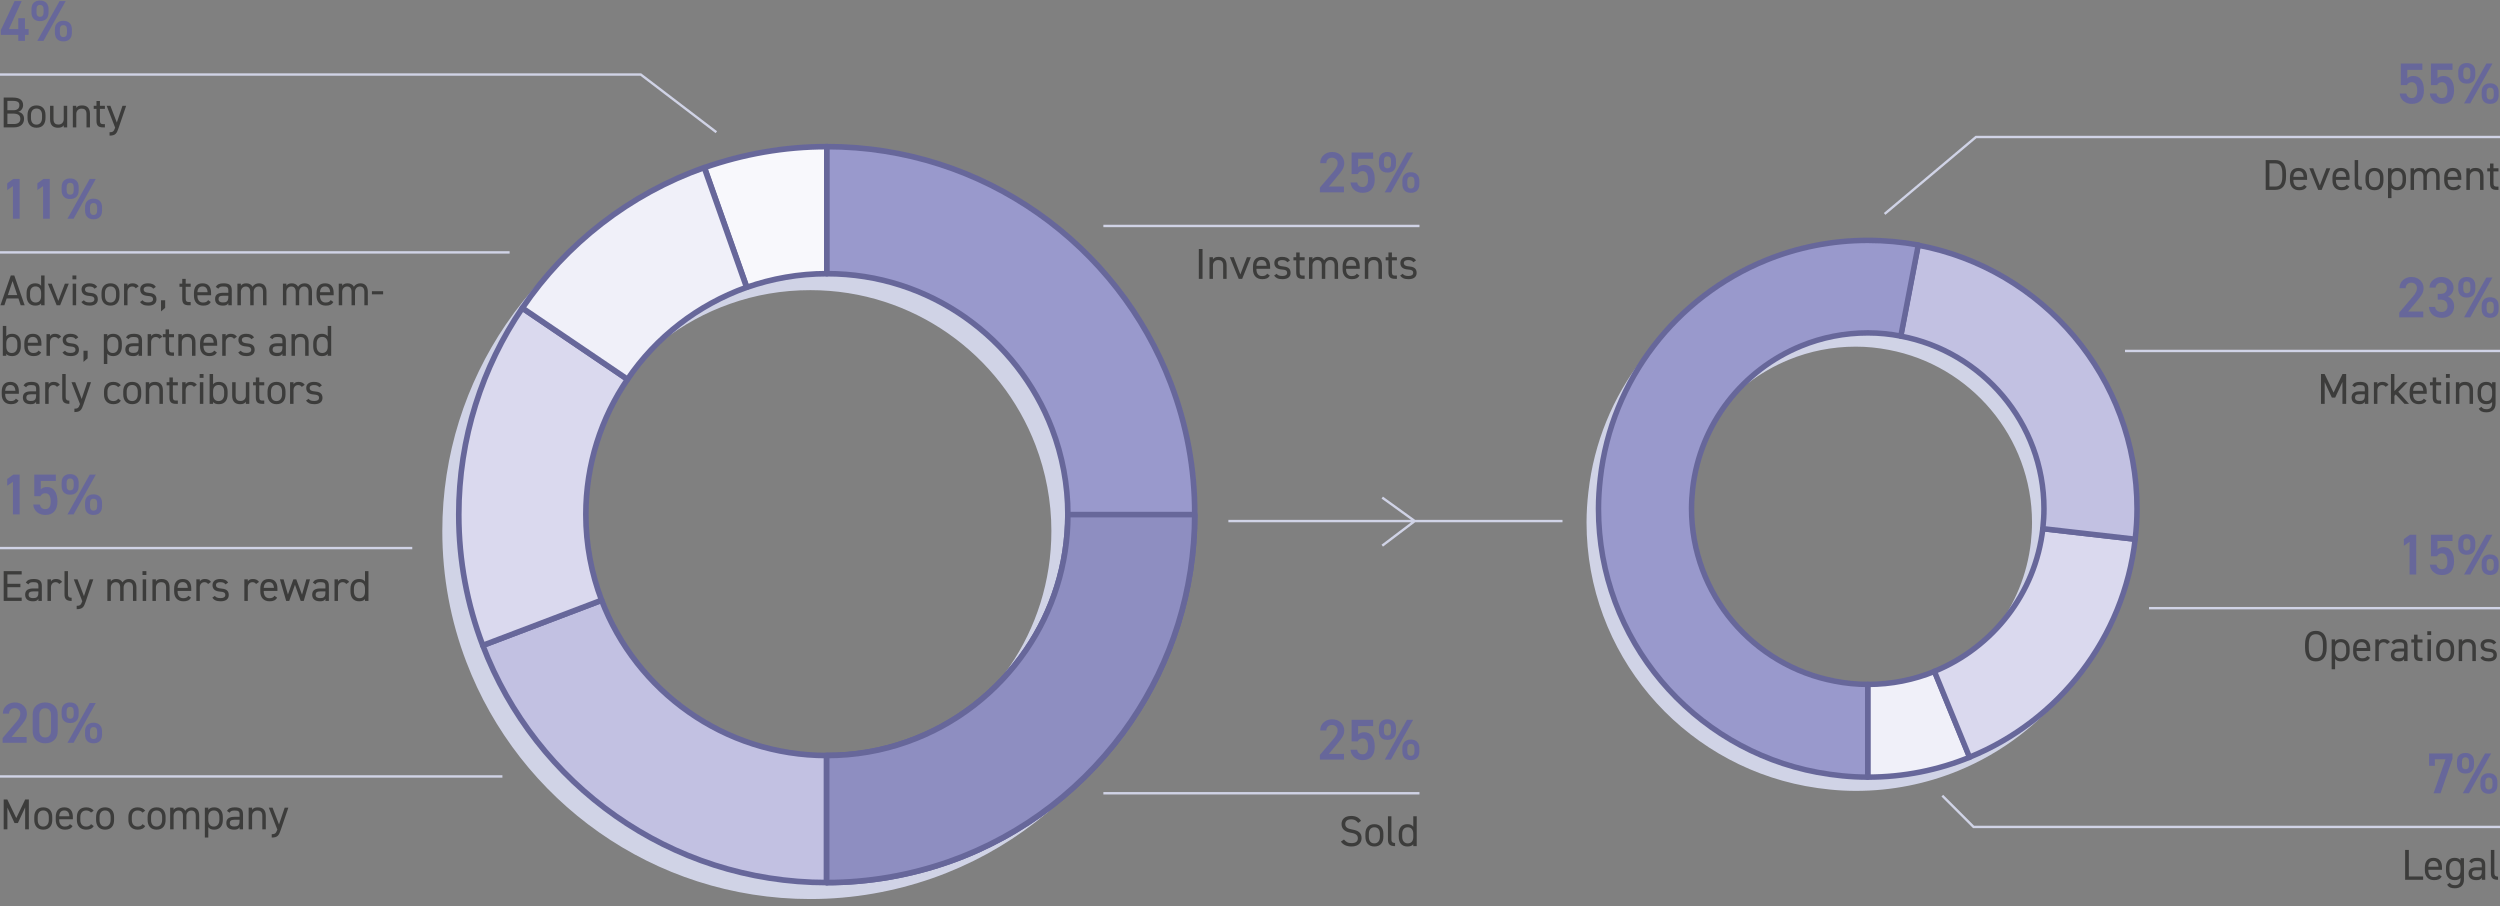 <svg width="1040" height="377" viewBox="0 0 1040 377" version="1.1" xmlns="http://www.w3.org/2000/svg" xmlns:xlink="http://www.w3.org/1999/xlink">
<rect x="0" y="0" width="1040" height="377" fill="#808080" stroke="none"/>
<title>Page 1</title>
<desc>Created using Figma</desc>
<g id="Canvas" transform="translate(-1258 -4222)">
<g id="Vector 4">
<use xlink:href="#erd11path0_stroke" transform="translate(1258 4545)" fill="#D0D3E6"/>
</g>
<g id="pic_toke_2">
<g id="Vector">
<use xlink:href="#erd11path1_fill" transform="translate(1918 4327.72)" fill="#D0D3E6"/>
</g>
<g id="Group">
<g id="Vector">
<use xlink:href="#erd11path2_fill" transform="translate(2034.98 4501.28)" fill="#F0F0F9"/>
<use xlink:href="#erd11path3_stroke" transform="translate(2034.98 4501.28)" fill="#67679A"/>
</g>
<g id="Vector">
<use xlink:href="#erd11path4_fill" transform="translate(2062.7 4441.93)" fill="#DAD9EE"/>
<use xlink:href="#erd11path5_stroke" transform="translate(2062.7 4441.93)" fill="#67679A"/>
</g>
<g id="Vector">
<use xlink:href="#erd11path6_fill" transform="translate(2048.65 4324)" fill="#C2C1E2"/>
<use xlink:href="#erd11path7_stroke" transform="translate(2048.65 4324)" fill="#67679A"/>
</g>
<g id="Vector">
<use xlink:href="#erd11path8_fill" transform="translate(1922.97 4322)" fill="#9999CC"/>
<use xlink:href="#erd11path9_stroke" transform="translate(1922.97 4322)" fill="#67679A"/>
</g>
</g>
</g>
<g id="Vector 3">
<use xlink:href="#erd11path10_stroke" transform="translate(1258 4253)" fill="#D0D3E6"/>
</g>
<g id="Vector 7">
<use xlink:href="#erd11path11_stroke" transform="translate(1769 4429)" fill="#D0D3E6"/>
</g>
<g id="Vector 5">
<use xlink:href="#erd11path12_stroke" transform="translate(1258 4327)" fill="#D0D3E6"/>
</g>
<g id="Vector 6">
<use xlink:href="#erd11path13_stroke" transform="translate(1258 4450)" fill="#D0D3E6"/>
</g>
<g id="Vector 7.1">
<use xlink:href="#erd11path14_stroke" transform="translate(1717 4316)" fill="#D0D3E6"/>
</g>
<g id="Vector 8">
<use xlink:href="#erd11path15_stroke" transform="translate(2042 4279)" fill="#D0D3E6"/>
</g>
<g id="Vector 9">
<use xlink:href="#erd11path16_stroke" transform="translate(2142 4368)" fill="#D0D3E6"/>
</g>
<g id="Vector 10">
<use xlink:href="#erd11path17_stroke" transform="translate(2152 4475)" fill="#D0D3E6"/>
</g>
<g id="Vector 11">
<use xlink:href="#erd11path18_stroke" transform="translate(2066 4553)" fill="#D0D3E6"/>
</g>
<g id="4%">
<use xlink:href="#erd11path19_fill" transform="translate(1258 4220)" fill="#67679A"/>
</g>
<g id="Bounty">
<use xlink:href="#erd11path20_fill" transform="translate(1258 4258)" fill="#3C3C3B"/>
</g>
<g id="Investments">
<use xlink:href="#erd11path21_fill" transform="translate(1755 4321)" fill="#3C3C3B"/>
</g>
<g id="Development">
<use xlink:href="#erd11path22_fill" transform="translate(2199 4284)" fill="#3C3C3B"/>
</g>
<g id="Marketing">
<use xlink:href="#erd11path23_fill" transform="translate(2222 4373)" fill="#3C3C3B"/>
</g>
<g id="Operations">
<use xlink:href="#erd11path24_fill" transform="translate(2216 4480)" fill="#3C3C3B"/>
</g>
<g id="Legal">
<use xlink:href="#erd11path25_fill" transform="translate(2257 4571)" fill="#3C3C3B"/>
</g>
<g id="Advisors, team mem- bers, partners and early contributors">
<use xlink:href="#erd11path26_fill" transform="translate(1258 4332)" fill="#3C3C3B"/>
</g>
<g id="Early miners reward">
<use xlink:href="#erd11path27_fill" transform="translate(1258 4455)" fill="#3C3C3B"/>
</g>
<g id="Moeco company">
<use xlink:href="#erd11path28_fill" transform="translate(1258 4550)" fill="#3C3C3B"/>
</g>
<g id="25%">
<use xlink:href="#erd11path29_fill" transform="translate(1806 4283)" fill="#67679A"/>
</g>
<g id="Vector 7.2">
<use xlink:href="#erd11path14_stroke" transform="translate(1717 4552)" fill="#D0D3E6"/>
</g>
<g id="Sold">
<use xlink:href="#erd11path30_fill" transform="translate(1815 4557)" fill="#3C3C3B"/>
</g>
<g id="25%">
<use xlink:href="#erd11path29_fill" transform="translate(1806 4519)" fill="#67679A"/>
</g>
<g id="55%">
<use xlink:href="#erd11path31_fill" transform="translate(2255 4246)" fill="#67679A"/>
</g>
<g id="23%">
<use xlink:href="#erd11path32_fill" transform="translate(2255 4335)" fill="#67679A"/>
</g>
<g id="15%">
<use xlink:href="#erd11path33_fill" transform="translate(2255 4442)" fill="#67679A"/>
</g>
<g id="7%">
<use xlink:href="#erd11path34_fill" transform="translate(2267 4533)" fill="#67679A"/>
</g>
<g id="11%">
<use xlink:href="#erd11path35_fill" transform="translate(1258 4294)" fill="#67679A"/>
</g>
<g id="15%">
<use xlink:href="#erd11path33_fill" transform="translate(1258 4417)" fill="#67679A"/>
</g>
<g id="20%">
<use xlink:href="#erd11path36_fill" transform="translate(1258 4512)" fill="#67679A"/>
</g>
<g id="pic_toke_1">
<g id="Vector">
<use xlink:href="#erd11path37_fill" transform="translate(1442 4289.85)" fill="#D0D3E6"/>
</g>
<g id="Group">
<g id="Vector">
<use xlink:href="#erd11path38_fill" transform="translate(1458.84 4471.7)" fill="#C2C1E2"/>
<use xlink:href="#erd11path39_stroke" transform="translate(1458.84 4471.7)" fill="#67679A"/>
</g>
<g id="Vector">
<use xlink:href="#erd11path40_fill" transform="translate(1448.85 4350.14)" fill="#DAD9EE"/>
<use xlink:href="#erd11path41_stroke" transform="translate(1448.85 4350.14)" fill="#67679A"/>
</g>
<g id="Vector">
<use xlink:href="#erd11path42_fill" transform="translate(1551.06 4283)" fill="#F8F8FC"/>
<use xlink:href="#erd11path43_stroke" transform="translate(1551.06 4283)" fill="#67679A"/>
</g>
<g id="Vector">
<use xlink:href="#erd11path44_fill" transform="translate(1601.88 4283)" fill="#9999CC"/>
<use xlink:href="#erd11path45_stroke" transform="translate(1601.88 4283)" fill="#67679A"/>
</g>
<g id="Vector">
<use xlink:href="#erd11path46_fill" transform="translate(1475.29 4291.71)" fill="#F0F0F9"/>
<use xlink:href="#erd11path47_stroke" transform="translate(1475.29 4291.71)" fill="#67679A"/>
</g>
<g id="Group">
<g id="Vector">
<use xlink:href="#erd11path48_fill" transform="translate(1601.88 4436.07)" fill="#8E8EC1"/>
<use xlink:href="#erd11path49_stroke" transform="translate(1601.88 4436.07)" fill="#67679A"/>
</g>
</g>
</g>
</g>
</g>
<defs>
<path id="erd11path0_stroke" d="M 0 0.5L 209 0.5L 209 -0.5L 0 -0.5L 0 0.5Z"/>
<path id="erd11path1_fill" d="M 132.946 2C 126.16 0.762 119.183 -1.8169e-07 112.015 -1.8169e-07C 97.01 -1.8169e-07 82.673 2.953 69.579 8.287C 32.496 23.433 5.352 57.822 0.765 98.973C 0.287 103.164 0 107.356 0 111.642C 0 166.13 39.186 211.568 91.084 221.284C 97.87 222.522 104.847 223.285 112.015 223.285C 127.02 223.285 141.357 220.332 154.451 214.997C 191.534 199.851 218.678 165.463 223.265 124.312C 223.743 120.12 224.03 115.929 224.03 111.642C 224.03 57.155 184.748 11.717 132.946 2ZM 139.732 179.275C 131.13 182.8 121.764 184.705 111.919 184.705C 107.236 184.705 102.649 184.229 98.252 183.371C 64.323 176.989 38.613 147.269 38.613 111.547C 38.613 108.785 38.804 106.022 39.091 103.26C 42.149 76.302 59.926 53.821 84.202 43.914C 92.804 40.389 102.171 38.484 112.015 38.484C 116.698 38.484 121.286 38.961 125.682 39.818C 159.612 46.2 185.322 75.921 185.322 111.642C 185.322 114.405 185.131 117.167 184.844 119.93C 181.785 146.888 164.008 169.369 139.732 179.275Z"/>
<path id="erd11path2_fill" d="M 1.45837e-06 5.43L 1.45837e-06 44.009C 15.005 44.009 29.342 41.056 42.436 35.722L 27.813 -5.81408e-06C 19.211 3.525 9.844 5.43 1.45837e-06 5.43Z"/>
<path id="erd11path3_stroke" d="M 1.45837e-06 5.43L 1.45837e-06 4.285C -0.632 4.285 -1.145 4.797 -1.145 5.43L 1.45837e-06 5.43ZM 1.45837e-06 44.009L -1.145 44.009C -1.145 44.642 -0.632 45.154 1.45837e-06 45.154L 1.45837e-06 44.009ZM 42.436 35.722L 42.868 36.782C 43.149 36.667 43.374 36.445 43.491 36.165C 43.609 35.885 43.611 35.569 43.495 35.288L 42.436 35.722ZM 27.813 -5.81408e-06L 28.872 -0.434C 28.757 -0.715 28.535 -0.939 28.255 -1.056C 27.975 -1.173 27.66 -1.175 27.378 -1.06L 27.813 -5.81408e-06ZM -1.145 5.43L -1.145 44.009L 1.145 44.009L 1.145 5.43L -1.145 5.43ZM 1.45837e-06 45.154C 15.157 45.154 29.64 42.171 42.868 36.782L 42.004 34.661C 29.044 39.941 14.854 42.864 1.45837e-06 42.864L 1.45837e-06 45.154ZM 43.495 35.288L 28.872 -0.434L 26.753 0.434L 41.376 36.156L 43.495 35.288ZM 27.378 -1.06C 18.914 2.409 9.695 4.285 1.45837e-06 4.285L 1.45837e-06 6.575C 9.994 6.575 19.508 4.64 28.247 1.06L 27.378 -1.06Z"/>
<path id="erd11path4_fill" d="M 83.533 4.382L 45.112 -1.45352e-06C 42.053 26.958 24.276 49.439 -5.83349e-06 59.346L 14.623 95.067C 51.802 79.921 78.85 45.533 83.533 4.382Z"/>
<path id="erd11path5_stroke" d="M 83.533 4.382L 84.671 4.511C 84.743 3.883 84.291 3.316 83.663 3.244L 83.533 4.382ZM 45.112 -1.45352e-06L 45.242 -1.138C 44.94 -1.172 44.637 -1.085 44.399 -0.896C 44.161 -0.707 44.008 -0.431 43.974 -0.129L 45.112 -1.45352e-06ZM -5.83349e-06 59.346L -0.433 58.285C -0.714 58.4 -0.938 58.622 -1.056 58.903C -1.173 59.183 -1.175 59.498 -1.06 59.779L -5.83349e-06 59.346ZM 14.623 95.067L 13.563 95.501C 13.803 96.086 14.47 96.366 15.055 96.128L 14.623 95.067ZM 83.663 3.244L 45.242 -1.138L 44.982 1.138L 83.404 5.519L 83.663 3.244ZM 43.974 -0.129C 40.964 26.401 23.468 48.532 -0.433 58.285L 0.433 60.406C 25.085 50.346 43.142 27.515 46.25 0.129L 43.974 -0.129ZM -1.06 59.779L 13.563 95.501L 15.683 94.634L 1.06 58.912L -1.06 59.779ZM 15.055 96.128C 52.612 80.828 79.939 46.089 84.671 4.511L 82.396 4.252C 77.761 44.978 50.992 79.015 14.191 94.007L 15.055 96.128Z"/>
<path id="erd11path6_fill" d="M 59.639 109.642C 59.639 112.404 59.448 115.167 59.161 117.929L 97.583 122.311C 98.061 118.12 98.348 113.928 98.348 109.642C 98.348 55.154 59.161 9.716 7.264 -4.54225e-08L -2.91675e-06 37.817C 33.929 44.2 59.639 73.92 59.639 109.642Z"/>
<path id="erd11path7_stroke" d="M 59.161 117.929L 58.023 117.811C 57.958 118.436 58.408 118.996 59.032 119.067L 59.161 117.929ZM 97.583 122.311L 97.453 123.449C 97.755 123.483 98.058 123.396 98.296 123.207C 98.533 123.018 98.686 122.743 98.721 122.441L 97.583 122.311ZM 7.264 -4.54225e-08L 7.474 -1.125C 6.855 -1.241 6.258 -0.835 6.139 -0.216L 7.264 -4.54225e-08ZM -2.91675e-06 37.817L -1.124 37.601C -1.182 37.9 -1.118 38.21 -0.947 38.462C -0.775 38.713 -0.511 38.886 -0.212 38.943L -2.91675e-06 37.817ZM 58.494 109.642C 58.494 112.353 58.307 115.073 58.023 117.811L 60.3 118.047C 60.59 115.26 60.784 112.456 60.784 109.642L 58.494 109.642ZM 59.032 119.067L 97.453 123.449L 97.713 121.174L 59.291 116.792L 59.032 119.067ZM 98.721 122.441C 99.203 118.215 99.493 113.98 99.493 109.642L 97.203 109.642C 97.203 113.877 96.919 118.024 96.445 122.181L 98.721 122.441ZM 99.493 109.642C 99.493 54.592 59.903 8.69 7.474 -1.125L 7.053 1.125C 58.42 10.742 97.203 55.717 97.203 109.642L 99.493 109.642ZM 6.139 -0.216L -1.124 37.601L 1.124 38.033L 8.388 0.216L 6.139 -0.216ZM -0.212 38.943C 33.189 45.225 58.494 74.484 58.494 109.642L 60.784 109.642C 60.784 73.356 34.67 43.174 0.212 36.692L -0.212 38.943Z"/>
<path id="erd11path8_fill" d="M 112.015 4.54225e-08C 97.01 4.54225e-08 82.673 2.953 69.579 8.287C 32.496 23.433 5.352 57.822 0.765 98.973C 0.287 103.164 -1.82297e-07 107.356 -1.82297e-07 111.642C -1.82297e-07 166.13 39.186 211.568 91.084 221.284C 97.87 222.522 104.847 223.285 112.015 223.285L 112.015 184.705C 107.332 184.705 102.744 184.229 98.348 183.371C 64.418 176.989 38.708 147.269 38.708 111.547C 38.708 108.785 38.899 106.022 39.186 103.26C 42.245 76.302 60.022 53.821 84.298 43.914C 92.9 40.389 102.266 38.484 112.111 38.484C 116.794 38.484 121.381 38.961 125.778 39.818L 133.042 1.905C 126.16 0.667 119.183 4.54225e-08 112.015 4.54225e-08Z"/>
<path id="erd11path9_stroke" d="M 69.579 8.287L 69.147 7.227L 69.146 7.227L 69.579 8.287ZM 0.765 98.973L 1.902 99.103L 1.903 99.1L 0.765 98.973ZM 91.084 221.284L 90.873 222.41L 90.878 222.411L 91.084 221.284ZM 112.015 223.285L 112.015 224.43C 112.647 224.43 113.16 223.917 113.16 223.285L 112.015 223.285ZM 112.015 184.705L 113.16 184.705C 113.16 184.073 112.647 183.56 112.015 183.56L 112.015 184.705ZM 98.348 183.371L 98.567 182.248L 98.559 182.246L 98.348 183.371ZM 39.186 103.26L 38.048 103.13L 38.047 103.141L 39.186 103.26ZM 84.298 43.914L 84.731 44.974L 84.732 44.973L 84.298 43.914ZM 125.778 39.818L 125.559 40.942C 125.858 41 126.167 40.937 126.419 40.766C 126.671 40.596 126.845 40.332 126.903 40.033L 125.778 39.818ZM 133.042 1.905L 134.166 2.121C 134.224 1.82 134.159 1.509 133.986 1.257C 133.812 1.005 133.546 0.832 133.245 0.778L 133.042 1.905ZM 112.015 -1.145C 96.858 -1.145 82.375 1.838 69.147 7.227L 70.011 9.348C 82.971 4.068 97.161 1.145 112.015 1.145L 112.015 -1.145ZM 69.146 7.227C 31.687 22.527 4.262 57.265 -0.373 98.846L 1.903 99.1C 6.442 58.378 33.305 24.34 70.012 9.347L 69.146 7.227ZM -0.373 98.843C -0.855 103.069 -1.145 107.304 -1.145 111.642L 1.145 111.642C 1.145 107.407 1.428 103.26 1.902 99.103L -0.373 98.843ZM -1.145 111.642C -1.145 166.692 38.445 212.594 90.873 222.41L 91.295 220.159C 39.927 210.542 1.145 165.567 1.145 111.642L -1.145 111.642ZM 90.878 222.411C 97.719 223.659 104.766 224.43 112.015 224.43L 112.015 222.14C 104.928 222.14 98.021 221.386 91.29 220.158L 90.878 222.411ZM 113.16 223.285L 113.16 184.705L 110.87 184.705L 110.87 223.285L 113.16 223.285ZM 112.015 183.56C 107.409 183.56 102.895 183.092 98.567 182.248L 98.129 184.495C 102.593 185.366 107.254 185.85 112.015 185.85L 112.015 183.56ZM 98.559 182.246C 65.158 175.963 39.853 146.705 39.853 111.547L 37.563 111.547C 37.563 147.832 63.678 178.015 98.136 184.497L 98.559 182.246ZM 39.853 111.547C 39.853 108.836 40.041 106.115 40.325 103.378L 38.047 103.141C 37.758 105.929 37.563 108.733 37.563 111.547L 39.853 111.547ZM 40.324 103.389C 43.334 76.859 60.83 54.727 84.731 44.974L 83.865 42.854C 59.213 52.914 41.156 75.744 38.048 103.13L 40.324 103.389ZM 84.732 44.973C 93.197 41.505 102.416 39.629 112.111 39.629L 112.111 37.339C 102.117 37.339 92.603 39.274 83.864 42.854L 84.732 44.973ZM 112.111 39.629C 116.716 39.629 121.231 40.098 125.559 40.942L 125.997 38.694C 121.532 37.823 116.871 37.339 112.111 37.339L 112.111 39.629ZM 126.903 40.033L 134.166 2.121L 131.917 1.69L 124.653 39.602L 126.903 40.033ZM 133.245 0.778C 126.3 -0.471 119.255 -1.145 112.015 -1.145L 112.015 1.145C 119.111 1.145 126.02 1.805 132.839 3.032L 133.245 0.778Z"/>
<path id="erd11path10_stroke" d="M 266.553 0L 266.856 -0.397L 266.722 -0.5L 266.553 -0.5L 266.553 0ZM 0 0.5L 266.553 0.5L 266.553 -0.5L 0 -0.5L 0 0.5ZM 266.249 0.397L 297.697 24.398L 298.303 23.602L 266.856 -0.397L 266.249 0.397Z"/>
<path id="erd11path11_stroke" d="M 0 10.256L 77.529 10.256L 77.529 9.256L 0 9.256L 0 10.256ZM 77.529 10.256L 139 10.256L 139 9.256L 77.529 9.256L 77.529 10.256ZM 63.72 0.405L 77.236 10.162L 77.822 9.351L 64.305 -0.405L 63.72 0.405ZM 77.227 9.358L 63.711 19.602L 64.315 20.398L 77.831 10.155L 77.227 9.358Z"/>
<path id="erd11path12_stroke" d="M 0 0.5L 212 0.5L 212 -0.5L 0 -0.5L 0 0.5Z"/>
<path id="erd11path13_stroke" d="M 0 0.5L 171.5 0.5L 171.5 -0.5L 0 -0.5L 0 0.5Z"/>
<path id="erd11path14_stroke" d="M 0 0.5L 131.5 0.5L 131.5 -0.5L 0 -0.5L 0 0.5Z"/>
<path id="erd11path15_stroke" d="M 38 0L 38 -0.5L 37.818 -0.5L 37.678 -0.382L 38 0ZM 0.322 32.383L 38.322 0.382L 37.678 -0.382L -0.322 31.617L 0.322 32.383ZM 38 0.5L 256 0.5L 256 -0.5L 38 -0.5L 38 0.5Z"/>
<path id="erd11path16_stroke" d="M 0 0.5L 156 0.5L 156 -0.5L 0 -0.5L 0 0.5Z"/>
<path id="erd11path17_stroke" d="M 0 0.5L 146 0.5L 146 -0.5L 0 -0.5L 0 0.5Z"/>
<path id="erd11path18_stroke" d="M 13 13L 12.646 13.354L 12.793 13.5L 13 13.5L 13 13ZM -0.354 0.354L 12.646 13.354L 13.354 12.646L 0.354 -0.354L -0.354 0.354ZM 13 13.5L 232 13.5L 232 12.5L 13 12.5L 13 13.5Z"/>
<path id="erd11path19_fill" d="M 0.336 14.536L 6.072 2.44L 9.024 2.44L 3.72 14.08L 7.608 14.08L 7.608 9.568L 10.392 9.568L 10.392 14.08L 11.904 14.08L 11.904 16.504L 10.392 16.504L 10.392 19L 7.608 19L 7.608 16.504L 0.336 16.504L 0.336 14.536ZM 15.515 19L 24.779 2.44L 27.323 2.44L 18.083 19L 15.515 19ZM 29.915 14.296L 29.915 15.544C 29.915 16.712 29.611 17.616 29.003 18.256C 28.411 18.896 27.523 19.216 26.339 19.216C 25.219 19.216 24.355 18.896 23.747 18.256C 23.139 17.616 22.835 16.712 22.835 15.544L 22.835 14.296C 22.835 13.128 23.139 12.232 23.747 11.608C 24.371 10.968 25.235 10.648 26.339 10.648C 27.491 10.648 28.371 10.968 28.979 11.608C 29.603 12.232 29.915 13.128 29.915 14.296ZM 26.363 17.416C 27.371 17.416 27.875 16.784 27.875 15.52L 27.875 14.344C 27.875 13.096 27.371 12.472 26.363 12.472C 25.387 12.472 24.899 13.096 24.899 14.344L 24.899 15.52C 24.899 16.784 25.387 17.416 26.363 17.416ZM 20.195 5.872L 20.195 7.12C 20.195 8.288 19.891 9.192 19.283 9.832C 18.691 10.472 17.803 10.792 16.619 10.792C 15.483 10.792 14.611 10.472 14.003 9.832C 13.395 9.192 13.091 8.288 13.091 7.12L 13.091 5.872C 13.091 4.704 13.395 3.808 14.003 3.184C 14.627 2.544 15.499 2.224 16.619 2.224C 17.771 2.224 18.651 2.544 19.259 3.184C 19.883 3.808 20.195 4.704 20.195 5.872ZM 16.619 8.992C 17.627 8.992 18.131 8.36 18.131 7.096L 18.131 5.92C 18.131 4.672 17.627 4.048 16.619 4.048C 15.659 4.048 15.179 4.672 15.179 5.92L 15.179 7.096C 15.179 8.36 15.659 8.992 16.619 8.992Z"/>
<path id="erd11path20_fill" d="M 1.53 4.58L 1.53 17L 5.724 17C 8.91 17 10.008 15.236 10.008 13.436C 10.008 11.852 9.126 10.808 7.56 10.52C 8.766 10.232 9.612 9.044 9.612 7.748C 9.612 5.678 8.226 4.58 5.328 4.58L 1.53 4.58ZM 3.078 11.258L 5.436 11.258C 7.488 11.258 8.46 11.942 8.46 13.436C 8.46 14.786 7.596 15.596 5.724 15.596L 3.078 15.596L 3.078 11.258ZM 3.078 5.966L 5.328 5.966C 7.506 5.966 8.064 6.65 8.064 7.748C 8.064 8.972 7.344 9.854 5.598 9.854L 3.078 9.854L 3.078 5.966ZM 18.931 11.888C 18.931 9.314 17.563 7.856 15.187 7.856C 12.829 7.856 11.443 9.332 11.443 11.888L 11.443 13.076C 11.443 15.56 12.793 17.144 15.187 17.144C 17.779 17.144 18.931 15.416 18.931 13.076L 18.931 11.888ZM 15.187 15.848C 13.531 15.848 12.883 14.624 12.883 13.076L 12.883 11.888C 12.883 10.196 13.711 9.152 15.187 9.152C 16.663 9.152 17.491 10.178 17.491 11.888L 17.491 13.076C 17.491 14.606 16.717 15.848 15.187 15.848ZM 27.95 8L 26.51 8L 26.51 13.616C 26.51 14.858 25.664 15.812 24.314 15.812C 23.252 15.812 22.262 15.416 22.262 13.598L 22.262 8L 20.822 8L 20.822 13.616C 20.822 16.136 22.172 17.144 24.098 17.144C 25.43 17.144 26.06 16.802 26.51 16.118L 26.51 17L 27.95 17L 27.95 8ZM 30.297 17L 31.737 17L 31.737 11.384C 31.737 10.142 32.583 9.188 33.933 9.188C 34.995 9.188 35.985 9.584 35.985 11.402L 35.985 17L 37.425 17L 37.425 11.384C 37.425 8.864 36.075 7.856 34.149 7.856C 32.817 7.856 32.187 8.198 31.737 8.882L 31.737 8L 30.297 8L 30.297 17ZM 38.98 9.296L 40.132 9.296L 40.132 14.228C 40.132 16.1 40.744 17 42.868 17L 43.642 17L 43.642 15.632L 42.922 15.632C 41.716 15.632 41.572 15.11 41.572 13.868L 41.572 9.296L 43.642 9.296L 43.642 8L 41.572 8L 41.572 6.02L 40.132 6.02L 40.132 8L 38.98 8L 38.98 9.296ZM 47.861 17.216C 47.321 18.818 46.763 19.016 45.575 19.016L 45.575 20.42C 48.095 20.42 48.581 19.448 49.319 17.288L 52.487 8L 50.957 8L 48.599 14.984L 45.917 8L 44.369 8L 47.897 17.09L 47.861 17.216Z"/>
<path id="erd11path21_fill" d="M 3.258 4.58L 1.71 4.58L 1.71 17L 3.258 17L 3.258 4.58ZM 6.145 17L 7.585 17L 7.585 11.384C 7.585 10.142 8.431 9.188 9.781 9.188C 10.843 9.188 11.833 9.584 11.833 11.402L 11.833 17L 13.273 17L 13.273 11.384C 13.273 8.864 11.923 7.856 9.997 7.856C 8.665 7.856 8.035 8.198 7.585 8.882L 7.585 8L 6.145 8L 6.145 17ZM 21.721 8L 18.985 15.164L 16.249 8L 14.629 8L 18.301 17L 19.741 17L 23.341 8L 21.721 8ZM 30.125 14.84C 29.747 15.506 29.154 15.848 27.983 15.848C 26.418 15.848 25.68 14.624 25.68 13.076L 25.68 12.824L 31.367 12.824L 31.367 11.888C 31.367 9.314 30.18 7.856 27.803 7.856C 25.445 7.856 24.239 9.332 24.239 11.888L 24.239 13.076C 24.239 15.578 25.68 17.144 28.091 17.144C 29.657 17.144 30.611 16.73 31.241 15.632L 30.125 14.84ZM 27.803 9.152C 29.172 9.152 29.837 10.052 29.91 11.564L 25.68 11.564C 25.77 10.07 26.418 9.152 27.803 9.152ZM 39.617 9.35C 38.915 8.234 37.799 7.856 36.341 7.856C 34.199 7.856 33.119 8.918 33.119 10.412C 33.119 12.374 34.613 12.986 36.125 13.094C 37.871 13.22 38.447 13.562 38.447 14.534C 38.447 15.344 37.727 15.812 36.521 15.812C 35.225 15.812 34.577 15.542 34.091 14.894L 33.029 15.65C 33.713 16.586 34.667 17.144 36.503 17.144C 38.825 17.144 39.887 16.064 39.887 14.498C 39.887 12.428 38.339 11.942 36.647 11.816C 35.459 11.726 34.559 11.42 34.559 10.394C 34.559 9.602 35.243 9.188 36.305 9.188C 37.547 9.188 38.051 9.476 38.537 10.106L 39.617 9.35ZM 41.071 9.296L 42.223 9.296L 42.223 14.228C 42.223 16.1 42.835 17 44.959 17L 45.733 17L 45.733 15.632L 45.013 15.632C 43.807 15.632 43.663 15.11 43.663 13.868L 43.663 9.296L 45.733 9.296L 45.733 8L 43.663 8L 43.663 6.02L 42.223 6.02L 42.223 8L 41.071 8L 41.071 9.296ZM 47.541 17L 48.981 17L 48.981 11.384C 48.981 10.142 49.827 9.188 50.997 9.188C 52.059 9.188 52.869 9.764 52.869 11.402L 52.869 17L 54.309 17L 54.309 11.384C 54.309 10.106 55.173 9.188 56.325 9.188C 57.387 9.188 58.197 9.764 58.197 11.402L 58.197 17L 59.637 17L 59.637 11.384C 59.637 9.044 58.467 7.856 56.541 7.856C 55.443 7.856 54.453 8.324 53.841 9.278C 53.337 8.342 52.419 7.856 51.213 7.856C 50.061 7.856 49.377 8.27 48.981 8.882L 48.981 8L 47.541 8L 47.541 17ZM 67.409 14.84C 67.031 15.506 66.437 15.848 65.267 15.848C 63.701 15.848 62.963 14.624 62.963 13.076L 62.963 12.824L 68.651 12.824L 68.651 11.888C 68.651 9.314 67.463 7.856 65.087 7.856C 62.729 7.856 61.523 9.332 61.523 11.888L 61.523 13.076C 61.523 15.578 62.963 17.144 65.375 17.144C 66.941 17.144 67.895 16.73 68.525 15.632L 67.409 14.84ZM 65.087 9.152C 66.455 9.152 67.121 10.052 67.193 11.564L 62.963 11.564C 63.053 10.07 63.701 9.152 65.087 9.152ZM 70.762 17L 72.202 17L 72.202 11.384C 72.202 10.142 73.048 9.188 74.398 9.188C 75.46 9.188 76.45 9.584 76.45 11.402L 76.45 17L 77.89 17L 77.89 11.384C 77.89 8.864 76.54 7.856 74.614 7.856C 73.282 7.856 72.652 8.198 72.202 8.882L 72.202 8L 70.762 8L 70.762 17ZM 79.444 9.296L 80.596 9.296L 80.596 14.228C 80.596 16.1 81.208 17 83.332 17L 84.106 17L 84.106 15.632L 83.386 15.632C 82.18 15.632 82.036 15.11 82.036 13.868L 82.036 9.296L 84.106 9.296L 84.106 8L 82.036 8L 82.036 6.02L 80.596 6.02L 80.596 8L 79.444 8L 79.444 9.296ZM 92.052 9.35C 91.35 8.234 90.234 7.856 88.776 7.856C 86.634 7.856 85.554 8.918 85.554 10.412C 85.554 12.374 87.048 12.986 88.56 13.094C 90.306 13.22 90.882 13.562 90.882 14.534C 90.882 15.344 90.162 15.812 88.956 15.812C 87.66 15.812 87.012 15.542 86.526 14.894L 85.464 15.65C 86.148 16.586 87.102 17.144 88.938 17.144C 91.26 17.144 92.322 16.064 92.322 14.498C 92.322 12.428 90.774 11.942 89.082 11.816C 87.894 11.726 86.994 11.42 86.994 10.394C 86.994 9.602 87.678 9.188 88.74 9.188C 89.982 9.188 90.486 9.476 90.972 10.106L 92.052 9.35Z"/>
<path id="erd11path22_fill" d="M 5.49 17C 8.244 17 9.99 15.452 9.99 11.438L 9.99 10.142C 9.99 6.128 8.244 4.58 5.49 4.58L 1.53 4.58L 1.53 17L 5.49 17ZM 5.49 15.596L 3.078 15.596L 3.078 5.984L 5.49 5.984C 7.398 5.984 8.442 7.064 8.442 10.142L 8.442 11.438C 8.442 14.516 7.398 15.596 5.49 15.596ZM 17.504 14.84C 17.126 15.506 16.532 15.848 15.362 15.848C 13.796 15.848 13.058 14.624 13.058 13.076L 13.058 12.824L 18.746 12.824L 18.746 11.888C 18.746 9.314 17.558 7.856 15.182 7.856C 12.824 7.856 11.618 9.332 11.618 11.888L 11.618 13.076C 11.618 15.578 13.058 17.144 15.47 17.144C 17.036 17.144 17.99 16.73 18.62 15.632L 17.504 14.84ZM 15.182 9.152C 16.55 9.152 17.216 10.052 17.288 11.564L 13.058 11.564C 13.148 10.07 13.796 9.152 15.182 9.152ZM 26.784 8L 24.048 15.164L 21.312 8L 19.692 8L 23.364 17L 24.804 17L 28.404 8L 26.784 8ZM 35.188 14.84C 34.81 15.506 34.216 15.848 33.046 15.848C 31.48 15.848 30.742 14.624 30.742 13.076L 30.742 12.824L 36.43 12.824L 36.43 11.888C 36.43 9.314 35.242 7.856 32.866 7.856C 30.508 7.856 29.302 9.332 29.302 11.888L 29.302 13.076C 29.302 15.578 30.742 17.144 33.154 17.144C 34.72 17.144 35.674 16.73 36.304 15.632L 35.188 14.84ZM 32.866 9.152C 34.234 9.152 34.9 10.052 34.972 11.564L 30.742 11.564C 30.832 10.07 31.48 9.152 32.866 9.152ZM 38.541 14.228C 38.541 16.1 39.243 17 41.511 17L 41.511 15.668C 40.035 15.668 39.981 14.84 39.981 13.868L 39.981 4.58L 38.541 4.58L 38.541 14.228ZM 50.519 11.888C 50.519 9.314 49.151 7.856 46.775 7.856C 44.416 7.856 43.031 9.332 43.031 11.888L 43.031 13.076C 43.031 15.56 44.38 17.144 46.775 17.144C 49.367 17.144 50.519 15.416 50.519 13.076L 50.519 11.888ZM 46.775 15.848C 45.118 15.848 44.471 14.624 44.471 13.076L 44.471 11.888C 44.471 10.196 45.298 9.152 46.775 9.152C 48.251 9.152 49.078 10.178 49.078 11.888L 49.078 13.076C 49.078 14.606 48.304 15.848 46.775 15.848ZM 53.85 8.9L 53.85 8L 52.41 8L 52.41 20.42L 53.85 20.42L 53.85 16.1C 54.336 16.766 55.11 17.144 56.298 17.144C 58.746 17.144 59.898 15.416 59.898 13.076L 59.898 11.888C 59.898 9.314 58.53 7.856 56.298 7.856C 55.11 7.856 54.336 8.234 53.85 8.9ZM 56.154 15.848C 54.498 15.848 53.85 14.624 53.85 13.076L 53.85 11.762C 53.85 10.142 54.714 9.152 56.154 9.152C 57.63 9.152 58.458 10.178 58.458 11.888L 58.458 13.076C 58.458 14.606 57.684 15.848 56.154 15.848ZM 61.797 17L 63.237 17L 63.237 11.384C 63.237 10.142 64.083 9.188 65.253 9.188C 66.315 9.188 67.125 9.764 67.125 11.402L 67.125 17L 68.565 17L 68.565 11.384C 68.565 10.106 69.429 9.188 70.581 9.188C 71.643 9.188 72.453 9.764 72.453 11.402L 72.453 17L 73.893 17L 73.893 11.384C 73.893 9.044 72.723 7.856 70.797 7.856C 69.699 7.856 68.709 8.324 68.097 9.278C 67.593 8.342 66.675 7.856 65.469 7.856C 64.317 7.856 63.633 8.27 63.237 8.882L 63.237 8L 61.797 8L 61.797 17ZM 81.665 14.84C 81.287 15.506 80.693 15.848 79.523 15.848C 77.957 15.848 77.219 14.624 77.219 13.076L 77.219 12.824L 82.907 12.824L 82.907 11.888C 82.907 9.314 81.719 7.856 79.343 7.856C 76.985 7.856 75.779 9.332 75.779 11.888L 75.779 13.076C 75.779 15.578 77.219 17.144 79.631 17.144C 81.197 17.144 82.151 16.73 82.781 15.632L 81.665 14.84ZM 79.343 9.152C 80.711 9.152 81.377 10.052 81.449 11.564L 77.219 11.564C 77.309 10.07 77.957 9.152 79.343 9.152ZM 85.018 17L 86.458 17L 86.458 11.384C 86.458 10.142 87.304 9.188 88.654 9.188C 89.716 9.188 90.706 9.584 90.706 11.402L 90.706 17L 92.146 17L 92.146 11.384C 92.146 8.864 90.796 7.856 88.87 7.856C 87.538 7.856 86.908 8.198 86.458 8.882L 86.458 8L 85.018 8L 85.018 17ZM 93.7 9.296L 94.852 9.296L 94.852 14.228C 94.852 16.1 95.464 17 97.588 17L 98.362 17L 98.362 15.632L 97.642 15.632C 96.436 15.632 96.292 15.11 96.292 13.868L 96.292 9.296L 98.362 9.296L 98.362 8L 96.292 8L 96.292 6.02L 94.852 6.02L 94.852 8L 93.7 8L 93.7 9.296Z"/>
<path id="erd11path23_fill" d="M 3.042 4.58L 1.53 4.58L 1.53 17L 3.078 17L 3.078 7.946L 6.048 14.408L 7.434 14.408L 10.458 7.892L 10.458 17L 12.006 17L 12.006 4.58L 10.476 4.58L 6.768 12.32L 3.042 4.58ZM 14.255 14.372C 14.255 16.118 15.389 17.144 17.477 17.144C 18.647 17.144 19.259 16.946 19.763 16.118L 19.763 17L 21.203 17L 21.203 10.754C 21.203 8.594 20.069 7.856 17.783 7.856C 16.073 7.856 15.155 8.306 14.525 9.35L 15.605 10.106C 16.109 9.278 16.685 9.188 17.765 9.188C 19.169 9.188 19.763 9.476 19.763 10.754L 19.763 11.798L 17.621 11.798C 15.641 11.798 14.255 12.428 14.255 14.372ZM 19.763 13.544C 19.763 15.56 18.809 15.812 17.477 15.812C 16.415 15.812 15.695 15.416 15.695 14.408C 15.695 13.508 16.199 13.022 17.621 13.022L 19.763 13.022L 19.763 13.544ZM 29.649 9.08C 29.073 8.27 28.299 7.856 27.075 7.856C 25.977 7.856 25.365 8.252 24.987 8.882L 24.987 8L 23.547 8L 23.547 17L 24.987 17L 24.987 11.366C 24.987 10.016 25.815 9.188 26.913 9.188C 27.579 9.188 28.047 9.422 28.425 9.944L 29.649 9.08ZM 35.707 8L 32.071 11.672L 32.071 4.58L 30.631 4.58L 30.631 17L 32.071 17L 32.071 13.67L 32.629 13.076L 36.265 17L 38.137 17L 33.691 11.978L 37.579 8L 35.707 8ZM 44.294 14.84C 43.916 15.506 43.322 15.848 42.151 15.848C 40.586 15.848 39.847 14.624 39.847 13.076L 39.847 12.824L 45.535 12.824L 45.535 11.888C 45.535 9.314 44.347 7.856 41.971 7.856C 39.614 7.856 38.407 9.332 38.407 11.888L 38.407 13.076C 38.407 15.578 39.847 17.144 42.26 17.144C 43.825 17.144 44.779 16.73 45.41 15.632L 44.294 14.84ZM 41.971 9.152C 43.34 9.152 44.005 10.052 44.078 11.564L 39.847 11.564C 39.938 10.07 40.586 9.152 41.971 9.152ZM 46.855 9.296L 48.007 9.296L 48.007 14.228C 48.007 16.1 48.619 17 50.743 17L 51.517 17L 51.517 15.632L 50.797 15.632C 49.591 15.632 49.447 15.11 49.447 13.868L 49.447 9.296L 51.517 9.296L 51.517 8L 49.447 8L 49.447 6.02L 48.007 6.02L 48.007 8L 46.855 8L 46.855 9.296ZM 53.594 17L 55.034 17L 55.034 8L 53.594 8L 53.594 17ZM 53.504 6.2L 55.124 6.2L 55.124 4.58L 53.504 4.58L 53.504 6.2ZM 57.648 17L 59.089 17L 59.089 11.384C 59.089 10.142 59.934 9.188 61.285 9.188C 62.346 9.188 63.337 9.584 63.337 11.402L 63.337 17L 64.776 17L 64.776 11.384C 64.776 8.864 63.426 7.856 61.501 7.856C 60.169 7.856 59.538 8.198 59.089 8.882L 59.089 8L 57.648 8L 57.648 17ZM 72.721 8.9C 72.235 8.234 71.461 7.856 70.273 7.856C 68.041 7.856 66.673 9.314 66.673 11.888L 66.673 13.076C 66.673 15.416 67.825 17.144 70.273 17.144C 71.461 17.144 72.235 16.838 72.721 16.208L 72.721 16.82C 72.721 18.368 71.983 19.232 70.417 19.232C 69.247 19.232 68.653 18.89 68.275 18.224L 67.159 19.016C 67.789 20.114 68.743 20.528 70.309 20.528C 72.721 20.528 74.161 19.322 74.161 16.82L 74.161 8L 72.721 8L 72.721 8.9ZM 70.417 15.848C 68.887 15.848 68.113 14.606 68.113 13.076L 68.113 11.888C 68.113 10.178 68.941 9.152 70.417 9.152C 71.893 9.152 72.721 10.196 72.721 11.888L 72.721 13.076C 72.721 14.624 72.073 15.848 70.417 15.848Z"/>
<path id="erd11path24_fill" d="M 9.9 11.474L 9.9 10.106C 9.9 6.092 8.154 4.436 5.4 4.436C 2.646 4.436 0.9 6.092 0.9 10.106L 0.9 11.474C 0.9 15.488 2.646 17.144 5.4 17.144C 8.154 17.144 9.9 15.488 9.9 11.474ZM 2.448 10.106C 2.448 7.028 3.492 5.84 5.4 5.84C 7.308 5.84 8.352 7.028 8.352 10.106L 8.352 11.474C 8.352 14.552 7.308 15.74 5.4 15.74C 3.492 15.74 2.448 14.552 2.448 11.474L 2.448 10.106ZM 13.403 8.9L 13.403 8L 11.963 8L 11.963 20.42L 13.403 20.42L 13.403 16.1C 13.889 16.766 14.663 17.144 15.851 17.144C 18.299 17.144 19.451 15.416 19.451 13.076L 19.451 11.888C 19.451 9.314 18.083 7.856 15.851 7.856C 14.663 7.856 13.889 8.234 13.403 8.9ZM 15.707 15.848C 14.051 15.848 13.403 14.624 13.403 13.076L 13.403 11.762C 13.403 10.142 14.267 9.152 15.707 9.152C 17.183 9.152 18.011 10.178 18.011 11.888L 18.011 13.076C 18.011 14.606 17.237 15.848 15.707 15.848ZM 26.786 14.84C 26.408 15.506 25.814 15.848 24.644 15.848C 23.078 15.848 22.34 14.624 22.34 13.076L 22.34 12.824L 28.028 12.824L 28.028 11.888C 28.028 9.314 26.84 7.856 24.464 7.856C 22.106 7.856 20.9 9.332 20.9 11.888L 20.9 13.076C 20.9 15.578 22.34 17.144 24.752 17.144C 26.318 17.144 27.272 16.73 27.902 15.632L 26.786 14.84ZM 24.464 9.152C 25.832 9.152 26.498 10.052 26.57 11.564L 22.34 11.564C 22.43 10.07 23.078 9.152 24.464 9.152ZM 36.241 9.08C 35.665 8.27 34.891 7.856 33.667 7.856C 32.569 7.856 31.957 8.252 31.579 8.882L 31.579 8L 30.139 8L 30.139 17L 31.579 17L 31.579 11.366C 31.579 10.016 32.407 9.188 33.505 9.188C 34.171 9.188 34.639 9.422 35.017 9.944L 36.241 9.08ZM 36.597 14.372C 36.597 16.118 37.731 17.144 39.819 17.144C 40.989 17.144 41.601 16.946 42.105 16.118L 42.105 17L 43.545 17L 43.545 10.754C 43.545 8.594 42.411 7.856 40.125 7.856C 38.415 7.856 37.497 8.306 36.867 9.35L 37.947 10.106C 38.451 9.278 39.027 9.188 40.107 9.188C 41.511 9.188 42.105 9.476 42.105 10.754L 42.105 11.798L 39.963 11.798C 37.983 11.798 36.597 12.428 36.597 14.372ZM 42.105 13.544C 42.105 15.56 41.151 15.812 39.819 15.812C 38.757 15.812 38.037 15.416 38.037 14.408C 38.037 13.508 38.541 13.022 39.963 13.022L 42.105 13.022L 42.105 13.544ZM 45.097 9.296L 46.249 9.296L 46.249 14.228C 46.249 16.1 46.861 17 48.985 17L 49.759 17L 49.759 15.632L 49.039 15.632C 47.833 15.632 47.689 15.11 47.689 13.868L 47.689 9.296L 49.759 9.296L 49.759 8L 47.689 8L 47.689 6.02L 46.249 6.02L 46.249 8L 45.097 8L 45.097 9.296ZM 51.837 17L 53.276 17L 53.276 8L 51.837 8L 51.837 17ZM 51.746 6.2L 53.367 6.2L 53.367 4.58L 51.746 4.58L 51.746 6.2ZM 62.929 11.888C 62.929 9.314 61.561 7.856 59.185 7.856C 56.827 7.856 55.441 9.332 55.441 11.888L 55.441 13.076C 55.441 15.56 56.791 17.144 59.185 17.144C 61.777 17.144 62.929 15.416 62.929 13.076L 62.929 11.888ZM 59.185 15.848C 57.529 15.848 56.881 14.624 56.881 13.076L 56.881 11.888C 56.881 10.196 57.709 9.152 59.185 9.152C 60.661 9.152 61.489 10.178 61.489 11.888L 61.489 13.076C 61.489 14.606 60.715 15.848 59.185 15.848ZM 64.82 17L 66.26 17L 66.26 11.384C 66.26 10.142 67.106 9.188 68.456 9.188C 69.518 9.188 70.508 9.584 70.508 11.402L 70.508 17L 71.948 17L 71.948 11.384C 71.948 8.864 70.598 7.856 68.672 7.856C 67.34 7.856 66.71 8.198 66.26 8.882L 66.26 8L 64.82 8L 64.82 17ZM 80.433 9.35C 79.731 8.234 78.615 7.856 77.157 7.856C 75.015 7.856 73.935 8.918 73.935 10.412C 73.935 12.374 75.429 12.986 76.941 13.094C 78.687 13.22 79.263 13.562 79.263 14.534C 79.263 15.344 78.543 15.812 77.337 15.812C 76.041 15.812 75.393 15.542 74.907 14.894L 73.845 15.65C 74.529 16.586 75.483 17.144 77.319 17.144C 79.641 17.144 80.703 16.064 80.703 14.498C 80.703 12.428 79.155 11.942 77.463 11.816C 76.275 11.726 75.375 11.42 75.375 10.394C 75.375 9.602 76.059 9.188 77.121 9.188C 78.363 9.188 78.867 9.476 79.353 10.106L 80.433 9.35Z"/>
<path id="erd11path25_fill" d="M 3.078 4.58L 1.53 4.58L 1.53 17L 9.018 17L 9.018 15.596L 3.078 15.596L 3.078 4.58ZM 15.624 14.84C 15.246 15.506 14.652 15.848 13.482 15.848C 11.916 15.848 11.178 14.624 11.178 13.076L 11.178 12.824L 16.866 12.824L 16.866 11.888C 16.866 9.314 15.678 7.856 13.302 7.856C 10.944 7.856 9.738 9.332 9.738 11.888L 9.738 13.076C 9.738 15.578 11.178 17.144 13.59 17.144C 15.156 17.144 16.11 16.73 16.74 15.632L 15.624 14.84ZM 13.302 9.152C 14.67 9.152 15.336 10.052 15.408 11.564L 11.178 11.564C 11.268 10.07 11.916 9.152 13.302 9.152ZM 24.575 8.9C 24.089 8.234 23.315 7.856 22.127 7.856C 19.895 7.856 18.527 9.314 18.527 11.888L 18.527 13.076C 18.527 15.416 19.679 17.144 22.127 17.144C 23.315 17.144 24.089 16.838 24.575 16.208L 24.575 16.82C 24.575 18.368 23.837 19.232 22.271 19.232C 21.101 19.232 20.507 18.89 20.129 18.224L 19.013 19.016C 19.643 20.114 20.597 20.528 22.163 20.528C 24.575 20.528 26.015 19.322 26.015 16.82L 26.015 8L 24.575 8L 24.575 8.9ZM 22.271 15.848C 20.741 15.848 19.967 14.606 19.967 13.076L 19.967 11.888C 19.967 10.178 20.795 9.152 22.271 9.152C 23.747 9.152 24.575 10.196 24.575 11.888L 24.575 13.076C 24.575 14.624 23.927 15.848 22.271 15.848ZM 27.913 14.372C 27.913 16.118 29.047 17.144 31.135 17.144C 32.305 17.144 32.917 16.946 33.421 16.118L 33.421 17L 34.861 17L 34.861 10.754C 34.861 8.594 33.727 7.856 31.441 7.856C 29.731 7.856 28.813 8.306 28.183 9.35L 29.263 10.106C 29.767 9.278 30.343 9.188 31.423 9.188C 32.827 9.188 33.421 9.476 33.421 10.754L 33.421 11.798L 31.279 11.798C 29.299 11.798 27.913 12.428 27.913 14.372ZM 33.421 13.544C 33.421 15.56 32.467 15.812 31.135 15.812C 30.073 15.812 29.353 15.416 29.353 14.408C 29.353 13.508 29.857 13.022 31.279 13.022L 33.421 13.022L 33.421 13.544ZM 37.205 14.228C 37.205 16.1 37.907 17 40.175 17L 40.175 15.668C 38.699 15.668 38.645 14.84 38.645 13.868L 38.645 4.58L 37.205 4.58L 37.205 14.228Z"/>
<path id="erd11path26_fill" d="M 1.818 17L 2.772 14.156L 7.668 14.156L 8.622 17L 10.26 17L 5.94 4.58L 4.5 4.58L 0.18 17L 1.818 17ZM 5.22 6.92L 7.182 12.752L 3.258 12.752L 5.22 6.92ZM 17.104 8.9C 16.618 8.234 15.844 7.856 14.656 7.856C 12.424 7.856 11.056 9.314 11.056 11.888L 11.056 13.076C 11.056 15.416 12.208 17.144 14.656 17.144C 15.844 17.144 16.618 16.838 17.104 16.208L 17.104 17L 18.544 17L 18.544 4.58L 17.104 4.58L 17.104 8.9ZM 14.8 15.848C 13.27 15.848 12.496 14.606 12.496 13.076L 12.496 11.888C 12.496 10.178 13.324 9.152 14.8 9.152C 16.276 9.152 17.104 10.196 17.104 11.888L 17.104 13.202C 17.104 14.696 16.402 15.848 14.8 15.848ZM 26.995 8L 24.259 15.164L 21.523 8L 19.903 8L 23.575 17L 25.015 17L 28.615 8L 26.995 8ZM 30.233 17L 31.673 17L 31.673 8L 30.233 8L 30.233 17ZM 30.143 6.2L 31.763 6.2L 31.763 4.58L 30.143 4.58L 30.143 6.2ZM 40.425 9.35C 39.723 8.234 38.607 7.856 37.149 7.856C 35.007 7.856 33.927 8.918 33.927 10.412C 33.927 12.374 35.421 12.986 36.933 13.094C 38.679 13.22 39.255 13.562 39.255 14.534C 39.255 15.344 38.535 15.812 37.329 15.812C 36.033 15.812 35.385 15.542 34.899 14.894L 33.837 15.65C 34.521 16.586 35.475 17.144 37.311 17.144C 39.633 17.144 40.695 16.064 40.695 14.498C 40.695 12.428 39.147 11.942 37.455 11.816C 36.267 11.726 35.367 11.42 35.367 10.394C 35.367 9.602 36.051 9.188 37.113 9.188C 38.355 9.188 38.859 9.476 39.345 10.106L 40.425 9.35ZM 49.71 11.888C 49.71 9.314 48.342 7.856 45.966 7.856C 43.608 7.856 42.222 9.332 42.222 11.888L 42.222 13.076C 42.222 15.56 43.572 17.144 45.966 17.144C 48.558 17.144 49.71 15.416 49.71 13.076L 49.71 11.888ZM 45.966 15.848C 44.31 15.848 43.662 14.624 43.662 13.076L 43.662 11.888C 43.662 10.196 44.49 9.152 45.966 9.152C 47.442 9.152 48.27 10.178 48.27 11.888L 48.27 13.076C 48.27 14.606 47.496 15.848 45.966 15.848ZM 57.704 9.08C 57.128 8.27 56.354 7.856 55.13 7.856C 54.032 7.856 53.42 8.252 53.042 8.882L 53.042 8L 51.602 8L 51.602 17L 53.042 17L 53.042 11.366C 53.042 10.016 53.87 9.188 54.968 9.188C 55.634 9.188 56.102 9.422 56.48 9.944L 57.704 9.08ZM 64.824 9.35C 64.122 8.234 63.006 7.856 61.548 7.856C 59.406 7.856 58.326 8.918 58.326 10.412C 58.326 12.374 59.82 12.986 61.332 13.094C 63.078 13.22 63.654 13.562 63.654 14.534C 63.654 15.344 62.934 15.812 61.728 15.812C 60.432 15.812 59.784 15.542 59.298 14.894L 58.236 15.65C 58.92 16.586 59.874 17.144 61.71 17.144C 64.032 17.144 65.094 16.064 65.094 14.498C 65.094 12.428 63.546 11.942 61.854 11.816C 60.666 11.726 59.766 11.42 59.766 10.394C 59.766 9.602 60.45 9.188 61.512 9.188C 62.754 9.188 63.258 9.476 63.744 10.106L 64.824 9.35ZM 68.708 14.912L 66.98 14.912L 66.98 19.556L 68.708 18.062L 68.708 14.912ZM 74.663 9.296L 75.815 9.296L 75.815 14.228C 75.815 16.1 76.427 17 78.551 17L 79.325 17L 79.325 15.632L 78.605 15.632C 77.399 15.632 77.255 15.11 77.255 13.868L 77.255 9.296L 79.325 9.296L 79.325 8L 77.255 8L 77.255 6.02L 75.815 6.02L 75.815 8L 74.663 8L 74.663 9.296ZM 86.569 14.84C 86.191 15.506 85.597 15.848 84.427 15.848C 82.861 15.848 82.123 14.624 82.123 13.076L 82.123 12.824L 87.811 12.824L 87.811 11.888C 87.811 9.314 86.623 7.856 84.247 7.856C 81.889 7.856 80.683 9.332 80.683 11.888L 80.683 13.076C 80.683 15.578 82.123 17.144 84.535 17.144C 86.101 17.144 87.055 16.73 87.685 15.632L 86.569 14.84ZM 84.247 9.152C 85.615 9.152 86.281 10.052 86.353 11.564L 82.123 11.564C 82.213 10.07 82.861 9.152 84.247 9.152ZM 89.472 14.372C 89.472 16.118 90.606 17.144 92.694 17.144C 93.864 17.144 94.476 16.946 94.98 16.118L 94.98 17L 96.42 17L 96.42 10.754C 96.42 8.594 95.286 7.856 93 7.856C 91.29 7.856 90.372 8.306 89.742 9.35L 90.822 10.106C 91.326 9.278 91.902 9.188 92.982 9.188C 94.386 9.188 94.98 9.476 94.98 10.754L 94.98 11.798L 92.838 11.798C 90.858 11.798 89.472 12.428 89.472 14.372ZM 94.98 13.544C 94.98 15.56 94.026 15.812 92.694 15.812C 91.632 15.812 90.912 15.416 90.912 14.408C 90.912 13.508 91.416 13.022 92.838 13.022L 94.98 13.022L 94.98 13.544ZM 98.764 17L 100.204 17L 100.204 11.384C 100.204 10.142 101.05 9.188 102.22 9.188C 103.282 9.188 104.092 9.764 104.092 11.402L 104.092 17L 105.532 17L 105.532 11.384C 105.532 10.106 106.396 9.188 107.548 9.188C 108.61 9.188 109.42 9.764 109.42 11.402L 109.42 17L 110.86 17L 110.86 11.384C 110.86 9.044 109.69 7.856 107.764 7.856C 106.666 7.856 105.676 8.324 105.064 9.278C 104.56 8.342 103.642 7.856 102.436 7.856C 101.284 7.856 100.6 8.27 100.204 8.882L 100.204 8L 98.764 8L 98.764 17ZM 117.695 17L 119.135 17L 119.135 11.384C 119.135 10.142 119.981 9.188 121.151 9.188C 122.213 9.188 123.023 9.764 123.023 11.402L 123.023 17L 124.463 17L 124.463 11.384C 124.463 10.106 125.327 9.188 126.479 9.188C 127.541 9.188 128.351 9.764 128.351 11.402L 128.351 17L 129.791 17L 129.791 11.384C 129.791 9.044 128.621 7.856 126.695 7.856C 125.597 7.856 124.607 8.324 123.995 9.278C 123.491 8.342 122.573 7.856 121.367 7.856C 120.215 7.856 119.531 8.27 119.135 8.882L 119.135 8L 117.695 8L 117.695 17ZM 137.563 14.84C 137.185 15.506 136.591 15.848 135.421 15.848C 133.855 15.848 133.117 14.624 133.117 13.076L 133.117 12.824L 138.805 12.824L 138.805 11.888C 138.805 9.314 137.617 7.856 135.241 7.856C 132.883 7.856 131.677 9.332 131.677 11.888L 131.677 13.076C 131.677 15.578 133.117 17.144 135.529 17.144C 137.095 17.144 138.049 16.73 138.679 15.632L 137.563 14.84ZM 135.241 9.152C 136.609 9.152 137.275 10.052 137.347 11.564L 133.117 11.564C 133.207 10.07 133.855 9.152 135.241 9.152ZM 140.916 17L 142.356 17L 142.356 11.384C 142.356 10.142 143.202 9.188 144.372 9.188C 145.434 9.188 146.244 9.764 146.244 11.402L 146.244 17L 147.684 17L 147.684 11.384C 147.684 10.106 148.548 9.188 149.7 9.188C 150.762 9.188 151.572 9.764 151.572 11.402L 151.572 17L 153.012 17L 153.012 11.384C 153.012 9.044 151.842 7.856 149.916 7.856C 148.818 7.856 147.828 8.324 147.216 9.278C 146.712 8.342 145.794 7.856 144.588 7.856C 143.436 7.856 142.752 8.27 142.356 8.882L 142.356 8L 140.916 8L 140.916 17ZM 154.718 12.446L 159.38 12.446L 159.38 11.15L 154.718 11.15L 154.718 12.446ZM 2.61 25.58L 1.17 25.58L 1.17 38L 2.61 38L 2.61 37.208C 3.096 37.838 3.852 38.144 5.058 38.144C 7.506 38.144 8.658 36.416 8.658 34.076L 8.658 32.888C 8.658 30.314 7.29 28.856 5.058 28.856C 3.87 28.856 3.096 29.234 2.61 29.9L 2.61 25.58ZM 4.914 36.848C 3.258 36.848 2.61 35.624 2.61 34.076L 2.61 32.762C 2.61 31.142 3.474 30.152 4.914 30.152C 6.39 30.152 7.218 31.178 7.218 32.888L 7.218 34.076C 7.218 35.606 6.444 36.848 4.914 36.848ZM 15.993 35.84C 15.615 36.506 15.021 36.848 13.851 36.848C 12.285 36.848 11.547 35.624 11.547 34.076L 11.547 33.824L 17.235 33.824L 17.235 32.888C 17.235 30.314 16.047 28.856 13.671 28.856C 11.313 28.856 10.107 30.332 10.107 32.888L 10.107 34.076C 10.107 36.578 11.547 38.144 13.959 38.144C 15.525 38.144 16.479 37.73 17.109 36.632L 15.993 35.84ZM 13.671 30.152C 15.039 30.152 15.705 31.052 15.777 32.564L 11.547 32.564C 11.637 31.07 12.285 30.152 13.671 30.152ZM 25.448 30.08C 24.872 29.27 24.098 28.856 22.874 28.856C 21.776 28.856 21.164 29.252 20.786 29.882L 20.786 29L 19.346 29L 19.346 38L 20.786 38L 20.786 32.366C 20.786 31.016 21.614 30.188 22.712 30.188C 23.378 30.188 23.846 30.422 24.224 30.944L 25.448 30.08ZM 32.568 30.35C 31.866 29.234 30.75 28.856 29.292 28.856C 27.15 28.856 26.07 29.918 26.07 31.412C 26.07 33.374 27.564 33.986 29.076 34.094C 30.822 34.22 31.398 34.562 31.398 35.534C 31.398 36.344 30.678 36.812 29.472 36.812C 28.176 36.812 27.528 36.542 27.042 35.894L 25.98 36.65C 26.664 37.586 27.618 38.144 29.454 38.144C 31.776 38.144 32.838 37.064 32.838 35.498C 32.838 33.428 31.29 32.942 29.598 32.816C 28.41 32.726 27.51 32.42 27.51 31.394C 27.51 30.602 28.194 30.188 29.256 30.188C 30.498 30.188 31.002 30.476 31.488 31.106L 32.568 30.35ZM 36.453 35.912L 34.724 35.912L 34.724 40.556L 36.453 39.062L 36.453 35.912ZM 44.639 29.9L 44.639 29L 43.199 29L 43.199 41.42L 44.639 41.42L 44.639 37.1C 45.125 37.766 45.899 38.144 47.087 38.144C 49.535 38.144 50.687 36.416 50.687 34.076L 50.687 32.888C 50.687 30.314 49.319 28.856 47.087 28.856C 45.899 28.856 45.125 29.234 44.639 29.9ZM 46.943 36.848C 45.287 36.848 44.639 35.624 44.639 34.076L 44.639 32.762C 44.639 31.142 45.503 30.152 46.943 30.152C 48.419 30.152 49.247 31.178 49.247 32.888L 49.247 34.076C 49.247 35.606 48.473 36.848 46.943 36.848ZM 52.136 35.372C 52.136 37.118 53.27 38.144 55.358 38.144C 56.528 38.144 57.14 37.946 57.644 37.118L 57.644 38L 59.084 38L 59.084 31.754C 59.084 29.594 57.95 28.856 55.664 28.856C 53.954 28.856 53.036 29.306 52.406 30.35L 53.486 31.106C 53.99 30.278 54.566 30.188 55.646 30.188C 57.05 30.188 57.644 30.476 57.644 31.754L 57.644 32.798L 55.502 32.798C 53.522 32.798 52.136 33.428 52.136 35.372ZM 57.644 34.544C 57.644 36.56 56.69 36.812 55.358 36.812C 54.296 36.812 53.576 36.416 53.576 35.408C 53.576 34.508 54.08 34.022 55.502 34.022L 57.644 34.022L 57.644 34.544ZM 67.53 30.08C 66.954 29.27 66.18 28.856 64.956 28.856C 63.858 28.856 63.246 29.252 62.868 29.882L 62.868 29L 61.428 29L 61.428 38L 62.868 38L 62.868 32.366C 62.868 31.016 63.696 30.188 64.794 30.188C 65.46 30.188 65.928 30.422 66.306 30.944L 67.53 30.08ZM 67.72 30.296L 68.872 30.296L 68.872 35.228C 68.872 37.1 69.484 38 71.608 38L 72.382 38L 72.382 36.632L 71.662 36.632C 70.456 36.632 70.312 36.11 70.312 34.868L 70.312 30.296L 72.382 30.296L 72.382 29L 70.312 29L 70.312 27.02L 68.872 27.02L 68.872 29L 67.72 29L 67.72 30.296ZM 74.189 38L 75.629 38L 75.629 32.384C 75.629 31.142 76.475 30.188 77.826 30.188C 78.888 30.188 79.877 30.584 79.877 32.402L 79.877 38L 81.317 38L 81.317 32.384C 81.317 29.864 79.968 28.856 78.041 28.856C 76.71 28.856 76.079 29.198 75.629 29.882L 75.629 29L 74.189 29L 74.189 38ZM 89.1 35.84C 88.722 36.506 88.128 36.848 86.958 36.848C 85.392 36.848 84.654 35.624 84.654 34.076L 84.654 33.824L 90.342 33.824L 90.342 32.888C 90.342 30.314 89.154 28.856 86.778 28.856C 84.42 28.856 83.214 30.332 83.214 32.888L 83.214 34.076C 83.214 36.578 84.654 38.144 87.066 38.144C 88.632 38.144 89.586 37.73 90.216 36.632L 89.1 35.84ZM 86.778 30.152C 88.146 30.152 88.812 31.052 88.884 32.564L 84.654 32.564C 84.744 31.07 85.392 30.152 86.778 30.152ZM 98.555 30.08C 97.979 29.27 97.205 28.856 95.981 28.856C 94.883 28.856 94.271 29.252 93.893 29.882L 93.893 29L 92.453 29L 92.453 38L 93.893 38L 93.893 32.366C 93.893 31.016 94.721 30.188 95.819 30.188C 96.485 30.188 96.953 30.422 97.331 30.944L 98.555 30.08ZM 105.675 30.35C 104.973 29.234 103.857 28.856 102.399 28.856C 100.257 28.856 99.177 29.918 99.177 31.412C 99.177 33.374 100.671 33.986 102.183 34.094C 103.929 34.22 104.505 34.562 104.505 35.534C 104.505 36.344 103.785 36.812 102.579 36.812C 101.283 36.812 100.635 36.542 100.149 35.894L 99.087 36.65C 99.771 37.586 100.725 38.144 102.561 38.144C 104.883 38.144 105.945 37.064 105.945 35.498C 105.945 33.428 104.397 32.942 102.705 32.816C 101.517 32.726 100.617 32.42 100.617 31.394C 100.617 30.602 101.301 30.188 102.363 30.188C 103.605 30.188 104.109 30.476 104.595 31.106L 105.675 30.35ZM 111.972 35.372C 111.972 37.118 113.106 38.144 115.194 38.144C 116.364 38.144 116.976 37.946 117.48 37.118L 117.48 38L 118.92 38L 118.92 31.754C 118.92 29.594 117.786 28.856 115.5 28.856C 113.79 28.856 112.872 29.306 112.242 30.35L 113.322 31.106C 113.826 30.278 114.402 30.188 115.482 30.188C 116.886 30.188 117.48 30.476 117.48 31.754L 117.48 32.798L 115.338 32.798C 113.358 32.798 111.972 33.428 111.972 35.372ZM 117.48 34.544C 117.48 36.56 116.526 36.812 115.194 36.812C 114.132 36.812 113.412 36.416 113.412 35.408C 113.412 34.508 113.916 34.022 115.338 34.022L 117.48 34.022L 117.48 34.544ZM 121.264 38L 122.704 38L 122.704 32.384C 122.704 31.142 123.55 30.188 124.9 30.188C 125.962 30.188 126.952 30.584 126.952 32.402L 126.952 38L 128.392 38L 128.392 32.384C 128.392 29.864 127.042 28.856 125.116 28.856C 123.784 28.856 123.154 29.198 122.704 29.882L 122.704 29L 121.264 29L 121.264 38ZM 136.336 29.9C 135.85 29.234 135.076 28.856 133.888 28.856C 131.656 28.856 130.288 30.314 130.288 32.888L 130.288 34.076C 130.288 36.416 131.44 38.144 133.888 38.144C 135.076 38.144 135.85 37.838 136.336 37.208L 136.336 38L 137.776 38L 137.776 25.58L 136.336 25.58L 136.336 29.9ZM 134.032 36.848C 132.502 36.848 131.728 35.606 131.728 34.076L 131.728 32.888C 131.728 31.178 132.556 30.152 134.032 30.152C 135.508 30.152 136.336 31.196 136.336 32.888L 136.336 34.202C 136.336 35.696 135.634 36.848 134.032 36.848ZM 6.606 55.84C 6.228 56.506 5.634 56.848 4.464 56.848C 2.898 56.848 2.16 55.624 2.16 54.076L 2.16 53.824L 7.848 53.824L 7.848 52.888C 7.848 50.314 6.66 48.856 4.284 48.856C 1.926 48.856 0.72 50.332 0.72 52.888L 0.72 54.076C 0.72 56.578 2.16 58.144 4.572 58.144C 6.138 58.144 7.092 57.73 7.722 56.632L 6.606 55.84ZM 4.284 50.152C 5.652 50.152 6.318 51.052 6.39 52.564L 2.16 52.564C 2.25 51.07 2.898 50.152 4.284 50.152ZM 9.509 55.372C 9.509 57.118 10.643 58.144 12.731 58.144C 13.901 58.144 14.513 57.946 15.017 57.118L 15.017 58L 16.457 58L 16.457 51.754C 16.457 49.594 15.323 48.856 13.037 48.856C 11.327 48.856 10.409 49.306 9.779 50.35L 10.859 51.106C 11.363 50.278 11.939 50.188 13.019 50.188C 14.423 50.188 15.017 50.476 15.017 51.754L 15.017 52.798L 12.875 52.798C 10.895 52.798 9.509 53.428 9.509 55.372ZM 15.017 54.544C 15.017 56.56 14.063 56.812 12.731 56.812C 11.669 56.812 10.949 56.416 10.949 55.408C 10.949 54.508 11.453 54.022 12.875 54.022L 15.017 54.022L 15.017 54.544ZM 24.903 50.08C 24.327 49.27 23.553 48.856 22.329 48.856C 21.231 48.856 20.619 49.252 20.241 49.882L 20.241 49L 18.801 49L 18.801 58L 20.241 58L 20.241 52.366C 20.241 51.016 21.069 50.188 22.167 50.188C 22.833 50.188 23.301 50.422 23.679 50.944L 24.903 50.08ZM 25.885 55.228C 25.885 57.1 26.587 58 28.855 58L 28.855 56.668C 27.379 56.668 27.325 55.84 27.325 54.868L 27.325 45.58L 25.885 45.58L 25.885 55.228ZM 33.236 58.216C 32.696 59.818 32.138 60.016 30.95 60.016L 30.95 61.42C 33.47 61.42 33.956 60.448 34.694 58.288L 37.862 49L 36.332 49L 33.974 55.984L 31.292 49L 29.744 49L 33.272 58.09L 33.236 58.216ZM 49.145 55.84C 48.767 56.56 47.993 56.848 47.147 56.848C 45.419 56.848 44.699 55.624 44.699 54.076L 44.699 52.888C 44.699 51.196 45.599 50.152 47.147 50.152C 47.975 50.152 48.731 50.476 49.127 51.052L 50.261 50.26C 49.613 49.342 48.497 48.856 47.147 48.856C 44.717 48.856 43.259 50.332 43.259 52.888L 43.259 54.076C 43.259 56.56 44.681 58.144 47.147 58.144C 48.605 58.144 49.703 57.676 50.261 56.632L 49.145 55.84ZM 58.745 52.888C 58.745 50.314 57.377 48.856 55.001 48.856C 52.643 48.856 51.257 50.332 51.257 52.888L 51.257 54.076C 51.257 56.56 52.607 58.144 55.001 58.144C 57.593 58.144 58.745 56.416 58.745 54.076L 58.745 52.888ZM 55.001 56.848C 53.345 56.848 52.697 55.624 52.697 54.076L 52.697 52.888C 52.697 51.196 53.525 50.152 55.001 50.152C 56.477 50.152 57.305 51.178 57.305 52.888L 57.305 54.076C 57.305 55.606 56.531 56.848 55.001 56.848ZM 60.637 58L 62.077 58L 62.077 52.384C 62.077 51.142 62.923 50.188 64.273 50.188C 65.335 50.188 66.325 50.584 66.325 52.402L 66.325 58L 67.765 58L 67.765 52.384C 67.765 49.864 66.415 48.856 64.489 48.856C 63.157 48.856 62.527 49.198 62.077 49.882L 62.077 49L 60.637 49L 60.637 58ZM 69.319 50.296L 70.471 50.296L 70.471 55.228C 70.471 57.1 71.083 58 73.207 58L 73.981 58L 73.981 56.632L 73.261 56.632C 72.055 56.632 71.911 56.11 71.911 54.868L 71.911 50.296L 73.981 50.296L 73.981 49L 71.911 49L 71.911 47.02L 70.471 47.02L 70.471 49L 69.319 49L 69.319 50.296ZM 81.891 50.08C 81.315 49.27 80.541 48.856 79.317 48.856C 78.219 48.856 77.607 49.252 77.229 49.882L 77.229 49L 75.789 49L 75.789 58L 77.229 58L 77.229 52.366C 77.229 51.016 78.057 50.188 79.155 50.188C 79.821 50.188 80.289 50.422 80.667 50.944L 81.891 50.08ZM 83.143 58L 84.583 58L 84.583 49L 83.143 49L 83.143 58ZM 83.053 47.2L 84.673 47.2L 84.673 45.58L 83.053 45.58L 83.053 47.2ZM 88.637 45.58L 87.197 45.58L 87.197 58L 88.637 58L 88.637 57.208C 89.123 57.838 89.879 58.144 91.085 58.144C 93.533 58.144 94.685 56.416 94.685 54.076L 94.685 52.888C 94.685 50.314 93.317 48.856 91.085 48.856C 89.897 48.856 89.123 49.234 88.637 49.9L 88.637 45.58ZM 90.941 56.848C 89.285 56.848 88.637 55.624 88.637 54.076L 88.637 52.762C 88.637 51.142 89.501 50.152 90.941 50.152C 92.417 50.152 93.245 51.178 93.245 52.888L 93.245 54.076C 93.245 55.606 92.471 56.848 90.941 56.848ZM 103.712 49L 102.272 49L 102.272 54.616C 102.272 55.858 101.426 56.812 100.076 56.812C 99.014 56.812 98.024 56.416 98.024 54.598L 98.024 49L 96.584 49L 96.584 54.616C 96.584 57.136 97.934 58.144 99.86 58.144C 101.192 58.144 101.822 57.802 102.272 57.118L 102.272 58L 103.712 58L 103.712 49ZM 105.267 50.296L 106.419 50.296L 106.419 55.228C 106.419 57.1 107.031 58 109.155 58L 109.929 58L 109.929 56.632L 109.209 56.632C 108.003 56.632 107.859 56.11 107.859 54.868L 107.859 50.296L 109.929 50.296L 109.929 49L 107.859 49L 107.859 47.02L 106.419 47.02L 106.419 49L 105.267 49L 105.267 50.296ZM 118.774 52.888C 118.774 50.314 117.406 48.856 115.03 48.856C 112.672 48.856 111.286 50.332 111.286 52.888L 111.286 54.076C 111.286 56.56 112.636 58.144 115.03 58.144C 117.622 58.144 118.774 56.416 118.774 54.076L 118.774 52.888ZM 115.03 56.848C 113.374 56.848 112.726 55.624 112.726 54.076L 112.726 52.888C 112.726 51.196 113.554 50.152 115.03 50.152C 116.506 50.152 117.334 51.178 117.334 52.888L 117.334 54.076C 117.334 55.606 116.56 56.848 115.03 56.848ZM 126.768 50.08C 126.192 49.27 125.418 48.856 124.194 48.856C 123.096 48.856 122.484 49.252 122.106 49.882L 122.106 49L 120.666 49L 120.666 58L 122.106 58L 122.106 52.366C 122.106 51.016 122.934 50.188 124.032 50.188C 124.698 50.188 125.166 50.422 125.544 50.944L 126.768 50.08ZM 133.888 50.35C 133.186 49.234 132.07 48.856 130.612 48.856C 128.47 48.856 127.39 49.918 127.39 51.412C 127.39 53.374 128.884 53.986 130.396 54.094C 132.142 54.22 132.718 54.562 132.718 55.534C 132.718 56.344 131.998 56.812 130.792 56.812C 129.496 56.812 128.848 56.542 128.362 55.894L 127.3 56.65C 127.984 57.586 128.938 58.144 130.774 58.144C 133.096 58.144 134.158 57.064 134.158 55.498C 134.158 53.428 132.61 52.942 130.918 52.816C 129.73 52.726 128.83 52.42 128.83 51.394C 128.83 50.602 129.514 50.188 130.576 50.188C 131.818 50.188 132.322 50.476 132.808 51.106L 133.888 50.35Z"/>
<path id="erd11path27_fill" d="M 1.53 4.58L 1.53 17L 9.018 17L 9.018 15.596L 3.078 15.596L 3.078 11.276L 8.478 11.276L 8.478 9.872L 3.078 9.872L 3.078 5.984L 9.018 5.984L 9.018 4.58L 1.53 4.58ZM 10.458 14.372C 10.458 16.118 11.592 17.144 13.68 17.144C 14.85 17.144 15.462 16.946 15.966 16.118L 15.966 17L 17.406 17L 17.406 10.754C 17.406 8.594 16.272 7.856 13.986 7.856C 12.276 7.856 11.358 8.306 10.728 9.35L 11.808 10.106C 12.312 9.278 12.888 9.188 13.968 9.188C 15.372 9.188 15.966 9.476 15.966 10.754L 15.966 11.798L 13.824 11.798C 11.844 11.798 10.458 12.428 10.458 14.372ZM 15.966 13.544C 15.966 15.56 15.012 15.812 13.68 15.812C 12.618 15.812 11.898 15.416 11.898 14.408C 11.898 13.508 12.402 13.022 13.824 13.022L 15.966 13.022L 15.966 13.544ZM 25.852 9.08C 25.276 8.27 24.502 7.856 23.278 7.856C 22.18 7.856 21.568 8.252 21.19 8.882L 21.19 8L 19.75 8L 19.75 17L 21.19 17L 21.19 11.366C 21.19 10.016 22.018 9.188 23.116 9.188C 23.782 9.188 24.25 9.422 24.628 9.944L 25.852 9.08ZM 26.834 14.228C 26.834 16.1 27.536 17 29.804 17L 29.804 15.668C 28.328 15.668 28.274 14.84 28.274 13.868L 28.274 4.58L 26.834 4.58L 26.834 14.228ZM 34.185 17.216C 33.645 18.818 33.087 19.016 31.899 19.016L 31.899 20.42C 34.419 20.42 34.906 19.448 35.644 17.288L 38.812 8L 37.282 8L 34.923 14.984L 32.242 8L 30.694 8L 34.221 17.09L 34.185 17.216ZM 44.658 17L 46.098 17L 46.098 11.384C 46.098 10.142 46.944 9.188 48.114 9.188C 49.176 9.188 49.986 9.764 49.986 11.402L 49.986 17L 51.426 17L 51.426 11.384C 51.426 10.106 52.29 9.188 53.442 9.188C 54.504 9.188 55.314 9.764 55.314 11.402L 55.314 17L 56.754 17L 56.754 11.384C 56.754 9.044 55.584 7.856 53.658 7.856C 52.56 7.856 51.57 8.324 50.958 9.278C 50.454 8.342 49.536 7.856 48.33 7.856C 47.178 7.856 46.494 8.27 46.098 8.882L 46.098 8L 44.658 8L 44.658 17ZM 59.36 17L 60.8 17L 60.8 8L 59.36 8L 59.36 17ZM 59.27 6.2L 60.89 6.2L 60.89 4.58L 59.27 4.58L 59.27 6.2ZM 63.414 17L 64.854 17L 64.854 11.384C 64.854 10.142 65.7 9.188 67.05 9.188C 68.112 9.188 69.102 9.584 69.102 11.402L 69.102 17L 70.542 17L 70.542 11.384C 70.542 8.864 69.192 7.856 67.266 7.856C 65.934 7.856 65.304 8.198 64.854 8.882L 64.854 8L 63.414 8L 63.414 17ZM 78.325 14.84C 77.947 15.506 77.353 15.848 76.183 15.848C 74.617 15.848 73.879 14.624 73.879 13.076L 73.879 12.824L 79.567 12.824L 79.567 11.888C 79.567 9.314 78.379 7.856 76.003 7.856C 73.645 7.856 72.439 9.332 72.439 11.888L 72.439 13.076C 72.439 15.578 73.879 17.144 76.291 17.144C 77.857 17.144 78.811 16.73 79.441 15.632L 78.325 14.84ZM 76.003 9.152C 77.371 9.152 78.037 10.052 78.109 11.564L 73.879 11.564C 73.969 10.07 74.617 9.152 76.003 9.152ZM 87.78 9.08C 87.204 8.27 86.43 7.856 85.206 7.856C 84.108 7.856 83.496 8.252 83.118 8.882L 83.118 8L 81.678 8L 81.678 17L 83.118 17L 83.118 11.366C 83.118 10.016 83.946 9.188 85.044 9.188C 85.71 9.188 86.178 9.422 86.556 9.944L 87.78 9.08ZM 94.9 9.35C 94.198 8.234 93.082 7.856 91.624 7.856C 89.482 7.856 88.402 8.918 88.402 10.412C 88.402 12.374 89.896 12.986 91.408 13.094C 93.154 13.22 93.73 13.562 93.73 14.534C 93.73 15.344 93.01 15.812 91.804 15.812C 90.508 15.812 89.86 15.542 89.374 14.894L 88.312 15.65C 88.996 16.586 89.95 17.144 91.786 17.144C 94.108 17.144 95.17 16.064 95.17 14.498C 95.17 12.428 93.622 11.942 91.93 11.816C 90.742 11.726 89.842 11.42 89.842 10.394C 89.842 9.602 90.526 9.188 91.588 9.188C 92.83 9.188 93.334 9.476 93.82 10.106L 94.9 9.35ZM 107.749 9.08C 107.173 8.27 106.399 7.856 105.175 7.856C 104.077 7.856 103.465 8.252 103.087 8.882L 103.087 8L 101.647 8L 101.647 17L 103.087 17L 103.087 11.366C 103.087 10.016 103.915 9.188 105.013 9.188C 105.679 9.188 106.147 9.422 106.525 9.944L 107.749 9.08ZM 114.167 14.84C 113.789 15.506 113.195 15.848 112.025 15.848C 110.459 15.848 109.721 14.624 109.721 13.076L 109.721 12.824L 115.409 12.824L 115.409 11.888C 115.409 9.314 114.221 7.856 111.845 7.856C 109.487 7.856 108.281 9.332 108.281 11.888L 108.281 13.076C 108.281 15.578 109.721 17.144 112.133 17.144C 113.699 17.144 114.653 16.73 115.283 15.632L 114.167 14.84ZM 111.845 9.152C 113.213 9.152 113.879 10.052 113.951 11.564L 109.721 11.564C 109.811 10.07 110.459 9.152 111.845 9.152ZM 122.706 10.268L 125.1 17L 126.36 17L 128.97 8L 127.44 8L 125.64 14.372L 123.246 8L 122.04 8L 119.772 14.318L 117.972 8L 116.442 8L 119.052 17L 120.312 17L 122.706 10.268ZM 129.866 14.372C 129.866 16.118 131 17.144 133.088 17.144C 134.258 17.144 134.87 16.946 135.374 16.118L 135.374 17L 136.814 17L 136.814 10.754C 136.814 8.594 135.68 7.856 133.394 7.856C 131.684 7.856 130.766 8.306 130.136 9.35L 131.216 10.106C 131.72 9.278 132.296 9.188 133.376 9.188C 134.78 9.188 135.374 9.476 135.374 10.754L 135.374 11.798L 133.232 11.798C 131.252 11.798 129.866 12.428 129.866 14.372ZM 135.374 13.544C 135.374 15.56 134.42 15.812 133.088 15.812C 132.026 15.812 131.306 15.416 131.306 14.408C 131.306 13.508 131.81 13.022 133.232 13.022L 135.374 13.022L 135.374 13.544ZM 145.26 9.08C 144.684 8.27 143.91 7.856 142.686 7.856C 141.588 7.856 140.976 8.252 140.598 8.882L 140.598 8L 139.158 8L 139.158 17L 140.598 17L 140.598 11.366C 140.598 10.016 141.426 9.188 142.524 9.188C 143.19 9.188 143.658 9.422 144.036 9.944L 145.26 9.08ZM 151.84 8.9C 151.354 8.234 150.58 7.856 149.392 7.856C 147.16 7.856 145.792 9.314 145.792 11.888L 145.792 13.076C 145.792 15.416 146.944 17.144 149.392 17.144C 150.58 17.144 151.354 16.838 151.84 16.208L 151.84 17L 153.28 17L 153.28 4.58L 151.84 4.58L 151.84 8.9ZM 149.536 15.848C 148.006 15.848 147.232 14.606 147.232 13.076L 147.232 11.888C 147.232 10.178 148.06 9.152 149.536 9.152C 151.012 9.152 151.84 10.196 151.84 11.888L 151.84 13.202C 151.84 14.696 151.138 15.848 149.536 15.848Z"/>
<path id="erd11path28_fill" d="M 3.042 4.58L 1.53 4.58L 1.53 17L 3.078 17L 3.078 7.946L 6.048 14.408L 7.434 14.408L 10.458 7.892L 10.458 17L 12.006 17L 12.006 4.58L 10.476 4.58L 6.768 12.32L 3.042 4.58ZM 21.743 11.888C 21.743 9.314 20.375 7.856 17.999 7.856C 15.641 7.856 14.255 9.332 14.255 11.888L 14.255 13.076C 14.255 15.56 15.605 17.144 17.999 17.144C 20.591 17.144 21.743 15.416 21.743 13.076L 21.743 11.888ZM 17.999 15.848C 16.343 15.848 15.695 14.624 15.695 13.076L 15.695 11.888C 15.695 10.196 16.523 9.152 17.999 9.152C 19.475 9.152 20.303 10.178 20.303 11.888L 20.303 13.076C 20.303 14.606 19.529 15.848 17.999 15.848ZM 29.071 14.84C 28.693 15.506 28.099 15.848 26.929 15.848C 25.363 15.848 24.625 14.624 24.625 13.076L 24.625 12.824L 30.313 12.824L 30.313 11.888C 30.313 9.314 29.125 7.856 26.749 7.856C 24.391 7.856 23.185 9.332 23.185 11.888L 23.185 13.076C 23.185 15.578 24.625 17.144 27.037 17.144C 28.603 17.144 29.557 16.73 30.187 15.632L 29.071 14.84ZM 26.749 9.152C 28.117 9.152 28.783 10.052 28.855 11.564L 24.625 11.564C 24.715 10.07 25.363 9.152 26.749 9.152ZM 37.86 14.84C 37.482 15.56 36.708 15.848 35.862 15.848C 34.134 15.848 33.414 14.624 33.414 13.076L 33.414 11.888C 33.414 10.196 34.314 9.152 35.862 9.152C 36.69 9.152 37.446 9.476 37.842 10.052L 38.976 9.26C 38.328 8.342 37.212 7.856 35.862 7.856C 33.432 7.856 31.974 9.332 31.974 11.888L 31.974 13.076C 31.974 15.56 33.396 17.144 35.862 17.144C 37.32 17.144 38.418 16.676 38.976 15.632L 37.86 14.84ZM 47.46 11.888C 47.46 9.314 46.092 7.856 43.716 7.856C 41.358 7.856 39.972 9.332 39.972 11.888L 39.972 13.076C 39.972 15.56 41.322 17.144 43.716 17.144C 46.308 17.144 47.46 15.416 47.46 13.076L 47.46 11.888ZM 43.716 15.848C 42.06 15.848 41.412 14.624 41.412 13.076L 41.412 11.888C 41.412 10.196 42.24 9.152 43.716 9.152C 45.192 9.152 46.02 10.178 46.02 11.888L 46.02 13.076C 46.02 14.606 45.246 15.848 43.716 15.848ZM 59.288 14.84C 58.91 15.56 58.136 15.848 57.29 15.848C 55.562 15.848 54.842 14.624 54.842 13.076L 54.842 11.888C 54.842 10.196 55.742 9.152 57.29 9.152C 58.118 9.152 58.874 9.476 59.27 10.052L 60.404 9.26C 59.756 8.342 58.64 7.856 57.29 7.856C 54.86 7.856 53.402 9.332 53.402 11.888L 53.402 13.076C 53.402 15.56 54.824 17.144 57.29 17.144C 58.748 17.144 59.846 16.676 60.404 15.632L 59.288 14.84ZM 68.888 11.888C 68.888 9.314 67.52 7.856 65.144 7.856C 62.786 7.856 61.4 9.332 61.4 11.888L 61.4 13.076C 61.4 15.56 62.75 17.144 65.144 17.144C 67.736 17.144 68.888 15.416 68.888 13.076L 68.888 11.888ZM 65.144 15.848C 63.488 15.848 62.84 14.624 62.84 13.076L 62.84 11.888C 62.84 10.196 63.668 9.152 65.144 9.152C 66.62 9.152 67.448 10.178 67.448 11.888L 67.448 13.076C 67.448 14.606 66.674 15.848 65.144 15.848ZM 70.779 17L 72.219 17L 72.219 11.384C 72.219 10.142 73.065 9.188 74.235 9.188C 75.297 9.188 76.107 9.764 76.107 11.402L 76.107 17L 77.547 17L 77.547 11.384C 77.547 10.106 78.411 9.188 79.563 9.188C 80.625 9.188 81.435 9.764 81.435 11.402L 81.435 17L 82.875 17L 82.875 11.384C 82.875 9.044 81.705 7.856 79.779 7.856C 78.681 7.856 77.691 8.324 77.079 9.278C 76.575 8.342 75.657 7.856 74.451 7.856C 73.299 7.856 72.615 8.27 72.219 8.882L 72.219 8L 70.779 8L 70.779 17ZM 86.651 8.9L 86.651 8L 85.211 8L 85.211 20.42L 86.651 20.42L 86.651 16.1C 87.137 16.766 87.911 17.144 89.099 17.144C 91.547 17.144 92.699 15.416 92.699 13.076L 92.699 11.888C 92.699 9.314 91.331 7.856 89.099 7.856C 87.911 7.856 87.137 8.234 86.651 8.9ZM 88.955 15.848C 87.299 15.848 86.651 14.624 86.651 13.076L 86.651 11.762C 86.651 10.142 87.515 9.152 88.955 9.152C 90.431 9.152 91.259 10.178 91.259 11.888L 91.259 13.076C 91.259 14.606 90.485 15.848 88.955 15.848ZM 94.148 14.372C 94.148 16.118 95.282 17.144 97.37 17.144C 98.54 17.144 99.152 16.946 99.656 16.118L 99.656 17L 101.096 17L 101.096 10.754C 101.096 8.594 99.962 7.856 97.676 7.856C 95.966 7.856 95.048 8.306 94.418 9.35L 95.498 10.106C 96.002 9.278 96.578 9.188 97.658 9.188C 99.062 9.188 99.656 9.476 99.656 10.754L 99.656 11.798L 97.514 11.798C 95.534 11.798 94.148 12.428 94.148 14.372ZM 99.656 13.544C 99.656 15.56 98.702 15.812 97.37 15.812C 96.308 15.812 95.588 15.416 95.588 14.408C 95.588 13.508 96.092 13.022 97.514 13.022L 99.656 13.022L 99.656 13.544ZM 103.44 17L 104.88 17L 104.88 11.384C 104.88 10.142 105.726 9.188 107.076 9.188C 108.138 9.188 109.128 9.584 109.128 11.402L 109.128 17L 110.568 17L 110.568 11.384C 110.568 8.864 109.218 7.856 107.292 7.856C 105.96 7.856 105.33 8.198 104.88 8.882L 104.88 8L 103.44 8L 103.44 17ZM 115.326 17.216C 114.786 18.818 114.228 19.016 113.04 19.016L 113.04 20.42C 115.56 20.42 116.046 19.448 116.784 17.288L 119.952 8L 118.422 8L 116.064 14.984L 113.382 8L 111.834 8L 115.362 17.09L 115.326 17.216Z"/>
<path id="erd11path29_fill" d="M 4.8 16.6L 11.088 16.6L 11.088 19L 1.08 19L 1.08 17.032L 6.768 10.36C 7.888 9.08 8.448 7.92 8.448 6.88C 8.448 6.176 8.224 5.624 7.776 5.224C 7.344 4.808 6.784 4.6 6.096 4.6C 5.408 4.6 4.848 4.808 4.416 5.224C 4 5.624 3.776 6.176 3.744 6.88L 1.2 6.88C 1.2 5.504 1.68 4.384 2.64 3.52C 3.6 2.656 4.784 2.224 6.192 2.224C 7.648 2.224 8.84 2.664 9.768 3.544C 10.728 4.44 11.208 5.568 11.208 6.928C 11.208 7.936 10.912 8.888 10.32 9.784C 10.112 10.104 9.864 10.456 9.576 10.84L 8.712 11.92L 4.8 16.6ZM 18.803 10.192C 17.939 10.192 17.267 10.6 16.787 11.416L 14.267 11.416L 14.267 2.44L 23.243 2.44L 23.243 5.056L 16.979 5.056L 16.979 8.56C 17.619 7.92 18.467 7.6 19.523 7.6C 20.915 7.6 21.987 8.12 22.739 9.16C 23.507 10.184 23.891 11.656 23.891 13.576C 23.891 15.4 23.459 16.8 22.595 17.776C 21.747 18.736 20.499 19.216 18.851 19.216C 17.475 19.216 16.323 18.824 15.395 18.04C 14.467 17.256 13.939 16.208 13.811 14.896L 16.547 14.896C 16.851 16.16 17.603 16.792 18.803 16.792C 20.339 16.792 21.107 15.752 21.107 13.672C 21.107 11.352 20.339 10.192 18.803 10.192ZM 28.054 19L 37.318 2.44L 39.862 2.44L 30.622 19L 28.054 19ZM 42.454 14.296L 42.454 15.544C 42.454 16.712 42.15 17.616 41.542 18.256C 40.95 18.896 40.062 19.216 38.878 19.216C 37.758 19.216 36.894 18.896 36.286 18.256C 35.678 17.616 35.374 16.712 35.374 15.544L 35.374 14.296C 35.374 13.128 35.678 12.232 36.286 11.608C 36.91 10.968 37.774 10.648 38.878 10.648C 40.03 10.648 40.91 10.968 41.518 11.608C 42.142 12.232 42.454 13.128 42.454 14.296ZM 38.902 17.416C 39.91 17.416 40.414 16.784 40.414 15.52L 40.414 14.344C 40.414 13.096 39.91 12.472 38.902 12.472C 37.926 12.472 37.438 13.096 37.438 14.344L 37.438 15.52C 37.438 16.784 37.926 17.416 38.902 17.416ZM 32.734 5.872L 32.734 7.12C 32.734 8.288 32.43 9.192 31.822 9.832C 31.23 10.472 30.342 10.792 29.158 10.792C 28.022 10.792 27.15 10.472 26.542 9.832C 25.934 9.192 25.63 8.288 25.63 7.12L 25.63 5.872C 25.63 4.704 25.934 3.808 26.542 3.184C 27.166 2.544 28.038 2.224 29.158 2.224C 30.31 2.224 31.19 2.544 31.798 3.184C 32.422 3.808 32.734 4.704 32.734 5.872ZM 29.158 8.992C 30.166 8.992 30.67 8.36 30.67 7.096L 30.67 5.92C 30.67 4.672 30.166 4.048 29.158 4.048C 28.198 4.048 27.718 4.672 27.718 5.92L 27.718 7.096C 27.718 8.36 28.198 8.992 29.158 8.992Z"/>
<path id="erd11path30_fill" d="M 9.198 6.47C 8.316 5.102 7.074 4.436 5.094 4.436C 2.25 4.436 1.08 6.002 1.08 7.784C 1.08 9.944 2.592 11.06 4.932 11.42C 7.272 11.78 7.866 12.572 7.866 13.742C 7.866 14.804 7.272 15.74 5.238 15.74C 3.618 15.74 2.898 15.182 2.088 14.228L 0.81 15.11C 1.746 16.46 3.222 17.144 5.238 17.144C 8.334 17.144 9.414 15.29 9.414 13.67C 9.414 11.366 7.956 10.502 5.562 10.088C 3.744 9.764 2.628 9.26 2.628 7.784C 2.628 6.488 3.6 5.84 5.04 5.84C 6.606 5.84 7.326 6.47 7.992 7.334L 9.198 6.47ZM 18.491 11.888C 18.491 9.314 17.123 7.856 14.747 7.856C 12.389 7.856 11.003 9.332 11.003 11.888L 11.003 13.076C 11.003 15.56 12.353 17.144 14.747 17.144C 17.339 17.144 18.491 15.416 18.491 13.076L 18.491 11.888ZM 14.747 15.848C 13.091 15.848 12.443 14.624 12.443 13.076L 12.443 11.888C 12.443 10.196 13.271 9.152 14.747 9.152C 16.223 9.152 17.051 10.178 17.051 11.888L 17.051 13.076C 17.051 14.606 16.277 15.848 14.747 15.848ZM 20.383 14.228C 20.383 16.1 21.085 17 23.353 17L 23.353 15.668C 21.877 15.668 21.823 14.84 21.823 13.868L 21.823 4.58L 20.383 4.58L 20.383 14.228ZM 30.92 8.9C 30.434 8.234 29.66 7.856 28.472 7.856C 26.24 7.856 24.872 9.314 24.872 11.888L 24.872 13.076C 24.872 15.416 26.024 17.144 28.472 17.144C 29.66 17.144 30.434 16.838 30.92 16.208L 30.92 17L 32.36 17L 32.36 4.58L 30.92 4.58L 30.92 8.9ZM 28.616 15.848C 27.086 15.848 26.312 14.606 26.312 13.076L 26.312 11.888C 26.312 10.178 27.14 9.152 28.616 9.152C 30.092 9.152 30.92 10.196 30.92 11.888L 30.92 13.202C 30.92 14.696 30.218 15.848 28.616 15.848Z"/>
<path id="erd11path31_fill" d="M 6.264 10.192C 5.4 10.192 4.728 10.6 4.248 11.416L 1.728 11.416L 1.728 2.44L 10.704 2.44L 10.704 5.056L 4.44 5.056L 4.44 8.56C 5.08 7.92 5.928 7.6 6.984 7.6C 8.376 7.6 9.448 8.12 10.2 9.16C 10.968 10.184 11.352 11.656 11.352 13.576C 11.352 15.4 10.92 16.8 10.056 17.776C 9.208 18.736 7.96 19.216 6.312 19.216C 4.936 19.216 3.784 18.824 2.856 18.04C 1.928 17.256 1.4 16.208 1.272 14.896L 4.008 14.896C 4.312 16.16 5.064 16.792 6.264 16.792C 7.8 16.792 8.568 15.752 8.568 13.672C 8.568 11.352 7.8 10.192 6.264 10.192ZM 18.803 10.192C 17.939 10.192 17.267 10.6 16.787 11.416L 14.267 11.416L 14.267 2.44L 23.243 2.44L 23.243 5.056L 16.979 5.056L 16.979 8.56C 17.619 7.92 18.467 7.6 19.523 7.6C 20.915 7.6 21.987 8.12 22.739 9.16C 23.507 10.184 23.891 11.656 23.891 13.576C 23.891 15.4 23.459 16.8 22.595 17.776C 21.747 18.736 20.499 19.216 18.851 19.216C 17.475 19.216 16.323 18.824 15.395 18.04C 14.467 17.256 13.939 16.208 13.811 14.896L 16.547 14.896C 16.851 16.16 17.603 16.792 18.803 16.792C 20.339 16.792 21.107 15.752 21.107 13.672C 21.107 11.352 20.339 10.192 18.803 10.192ZM 28.054 19L 37.318 2.44L 39.862 2.44L 30.622 19L 28.054 19ZM 42.454 14.296L 42.454 15.544C 42.454 16.712 42.15 17.616 41.542 18.256C 40.95 18.896 40.062 19.216 38.878 19.216C 37.758 19.216 36.894 18.896 36.286 18.256C 35.678 17.616 35.374 16.712 35.374 15.544L 35.374 14.296C 35.374 13.128 35.678 12.232 36.286 11.608C 36.91 10.968 37.774 10.648 38.878 10.648C 40.03 10.648 40.91 10.968 41.518 11.608C 42.142 12.232 42.454 13.128 42.454 14.296ZM 38.902 17.416C 39.91 17.416 40.414 16.784 40.414 15.52L 40.414 14.344C 40.414 13.096 39.91 12.472 38.902 12.472C 37.926 12.472 37.438 13.096 37.438 14.344L 37.438 15.52C 37.438 16.784 37.926 17.416 38.902 17.416ZM 32.734 5.872L 32.734 7.12C 32.734 8.288 32.43 9.192 31.822 9.832C 31.23 10.472 30.342 10.792 29.158 10.792C 28.022 10.792 27.15 10.472 26.542 9.832C 25.934 9.192 25.63 8.288 25.63 7.12L 25.63 5.872C 25.63 4.704 25.934 3.808 26.542 3.184C 27.166 2.544 28.038 2.224 29.158 2.224C 30.31 2.224 31.19 2.544 31.798 3.184C 32.422 3.808 32.734 4.704 32.734 5.872ZM 29.158 8.992C 30.166 8.992 30.67 8.36 30.67 7.096L 30.67 5.92C 30.67 4.672 30.166 4.048 29.158 4.048C 28.198 4.048 27.718 4.672 27.718 5.92L 27.718 7.096C 27.718 8.36 28.198 8.992 29.158 8.992Z"/>
<path id="erd11path32_fill" d="M 4.8 16.6L 11.088 16.6L 11.088 19L 1.08 19L 1.08 17.032L 6.768 10.36C 7.888 9.08 8.448 7.92 8.448 6.88C 8.448 6.176 8.224 5.624 7.776 5.224C 7.344 4.808 6.784 4.6 6.096 4.6C 5.408 4.6 4.848 4.808 4.416 5.224C 4 5.624 3.776 6.176 3.744 6.88L 1.2 6.88C 1.2 5.504 1.68 4.384 2.64 3.52C 3.6 2.656 4.784 2.224 6.192 2.224C 7.648 2.224 8.84 2.664 9.768 3.544C 10.728 4.44 11.208 5.568 11.208 6.928C 11.208 7.936 10.912 8.888 10.32 9.784C 10.112 10.104 9.864 10.456 9.576 10.84L 8.712 11.92L 4.8 16.6ZM 18.251 11.656L 17.099 11.656L 17.099 9.256L 18.251 9.256C 19.115 9.256 19.771 9.04 20.219 8.608C 20.683 8.176 20.915 7.568 20.915 6.784C 20.915 6.16 20.691 5.64 20.243 5.224C 19.795 4.808 19.235 4.6 18.563 4.6C 17.907 4.6 17.363 4.792 16.931 5.176C 16.515 5.56 16.275 6.048 16.211 6.64L 13.667 6.64C 13.683 5.344 14.179 4.288 15.155 3.472C 16.131 2.64 17.299 2.224 18.659 2.224C 20.115 2.224 21.307 2.656 22.235 3.52C 23.195 4.384 23.675 5.448 23.675 6.712C 23.675 7.544 23.467 8.28 23.051 8.92C 22.635 9.56 22.059 10.056 21.323 10.408C 23.051 11.176 23.915 12.512 23.915 14.416C 23.915 15.776 23.459 16.92 22.547 17.848C 21.635 18.76 20.403 19.216 18.851 19.216C 17.251 19.216 15.971 18.808 15.011 17.992C 14.051 17.16 13.531 16.056 13.451 14.68L 15.995 14.68C 16.091 15.336 16.371 15.856 16.835 16.24C 17.299 16.608 17.931 16.792 18.731 16.792C 19.451 16.792 20.035 16.568 20.483 16.12C 20.931 15.656 21.155 15.064 21.155 14.344C 21.155 13.48 20.907 12.816 20.411 12.352C 19.915 11.888 19.195 11.656 18.251 11.656ZM 28.054 19L 37.318 2.44L 39.862 2.44L 30.622 19L 28.054 19ZM 42.454 14.296L 42.454 15.544C 42.454 16.712 42.15 17.616 41.542 18.256C 40.95 18.896 40.062 19.216 38.878 19.216C 37.758 19.216 36.894 18.896 36.286 18.256C 35.678 17.616 35.374 16.712 35.374 15.544L 35.374 14.296C 35.374 13.128 35.678 12.232 36.286 11.608C 36.91 10.968 37.774 10.648 38.878 10.648C 40.03 10.648 40.91 10.968 41.518 11.608C 42.142 12.232 42.454 13.128 42.454 14.296ZM 38.902 17.416C 39.91 17.416 40.414 16.784 40.414 15.52L 40.414 14.344C 40.414 13.096 39.91 12.472 38.902 12.472C 37.926 12.472 37.438 13.096 37.438 14.344L 37.438 15.52C 37.438 16.784 37.926 17.416 38.902 17.416ZM 32.734 5.872L 32.734 7.12C 32.734 8.288 32.43 9.192 31.822 9.832C 31.23 10.472 30.342 10.792 29.158 10.792C 28.022 10.792 27.15 10.472 26.542 9.832C 25.934 9.192 25.63 8.288 25.63 7.12L 25.63 5.872C 25.63 4.704 25.934 3.808 26.542 3.184C 27.166 2.544 28.038 2.224 29.158 2.224C 30.31 2.224 31.19 2.544 31.798 3.184C 32.422 3.808 32.734 4.704 32.734 5.872ZM 29.158 8.992C 30.166 8.992 30.67 8.36 30.67 7.096L 30.67 5.92C 30.67 4.672 30.166 4.048 29.158 4.048C 28.198 4.048 27.718 4.672 27.718 5.92L 27.718 7.096C 27.718 8.36 28.198 8.992 29.158 8.992Z"/>
<path id="erd11path33_fill" d="M 5.544 2.44L 8.16 2.44L 8.16 19L 5.376 19L 5.376 5.44L 3 7.072L 3 4.264L 5.544 2.44ZM 18.803 10.192C 17.939 10.192 17.267 10.6 16.787 11.416L 14.267 11.416L 14.267 2.44L 23.243 2.44L 23.243 5.056L 16.979 5.056L 16.979 8.56C 17.619 7.92 18.467 7.6 19.523 7.6C 20.915 7.6 21.987 8.12 22.739 9.16C 23.507 10.184 23.891 11.656 23.891 13.576C 23.891 15.4 23.459 16.8 22.595 17.776C 21.747 18.736 20.499 19.216 18.851 19.216C 17.475 19.216 16.323 18.824 15.395 18.04C 14.467 17.256 13.939 16.208 13.811 14.896L 16.547 14.896C 16.851 16.16 17.603 16.792 18.803 16.792C 20.339 16.792 21.107 15.752 21.107 13.672C 21.107 11.352 20.339 10.192 18.803 10.192ZM 28.054 19L 37.318 2.44L 39.862 2.44L 30.622 19L 28.054 19ZM 42.454 14.296L 42.454 15.544C 42.454 16.712 42.15 17.616 41.542 18.256C 40.95 18.896 40.062 19.216 38.878 19.216C 37.758 19.216 36.894 18.896 36.286 18.256C 35.678 17.616 35.374 16.712 35.374 15.544L 35.374 14.296C 35.374 13.128 35.678 12.232 36.286 11.608C 36.91 10.968 37.774 10.648 38.878 10.648C 40.03 10.648 40.91 10.968 41.518 11.608C 42.142 12.232 42.454 13.128 42.454 14.296ZM 38.902 17.416C 39.91 17.416 40.414 16.784 40.414 15.52L 40.414 14.344C 40.414 13.096 39.91 12.472 38.902 12.472C 37.926 12.472 37.438 13.096 37.438 14.344L 37.438 15.52C 37.438 16.784 37.926 17.416 38.902 17.416ZM 32.734 5.872L 32.734 7.12C 32.734 8.288 32.43 9.192 31.822 9.832C 31.23 10.472 30.342 10.792 29.158 10.792C 28.022 10.792 27.15 10.472 26.542 9.832C 25.934 9.192 25.63 8.288 25.63 7.12L 25.63 5.872C 25.63 4.704 25.934 3.808 26.542 3.184C 27.166 2.544 28.038 2.224 29.158 2.224C 30.31 2.224 31.19 2.544 31.798 3.184C 32.422 3.808 32.734 4.704 32.734 5.872ZM 29.158 8.992C 30.166 8.992 30.67 8.36 30.67 7.096L 30.67 5.92C 30.67 4.672 30.166 4.048 29.158 4.048C 28.198 4.048 27.718 4.672 27.718 5.92L 27.718 7.096C 27.718 8.36 28.198 8.992 29.158 8.992Z"/>
<path id="erd11path34_fill" d="M 3.888 4.864L 3.888 7.576L 1.488 7.576L 1.488 2.44L 11.232 2.44L 11.232 4.576L 6.264 19L 3.36 19L 8.352 4.864L 3.888 4.864ZM 15.515 19L 24.779 2.44L 27.323 2.44L 18.083 19L 15.515 19ZM 29.915 14.296L 29.915 15.544C 29.915 16.712 29.611 17.616 29.003 18.256C 28.411 18.896 27.523 19.216 26.339 19.216C 25.219 19.216 24.355 18.896 23.747 18.256C 23.139 17.616 22.835 16.712 22.835 15.544L 22.835 14.296C 22.835 13.128 23.139 12.232 23.747 11.608C 24.371 10.968 25.235 10.648 26.339 10.648C 27.491 10.648 28.371 10.968 28.979 11.608C 29.603 12.232 29.915 13.128 29.915 14.296ZM 26.363 17.416C 27.371 17.416 27.875 16.784 27.875 15.52L 27.875 14.344C 27.875 13.096 27.371 12.472 26.363 12.472C 25.387 12.472 24.899 13.096 24.899 14.344L 24.899 15.52C 24.899 16.784 25.387 17.416 26.363 17.416ZM 20.195 5.872L 20.195 7.12C 20.195 8.288 19.891 9.192 19.283 9.832C 18.691 10.472 17.803 10.792 16.619 10.792C 15.483 10.792 14.611 10.472 14.003 9.832C 13.395 9.192 13.091 8.288 13.091 7.12L 13.091 5.872C 13.091 4.704 13.395 3.808 14.003 3.184C 14.627 2.544 15.499 2.224 16.619 2.224C 17.771 2.224 18.651 2.544 19.259 3.184C 19.883 3.808 20.195 4.704 20.195 5.872ZM 16.619 8.992C 17.627 8.992 18.131 8.36 18.131 7.096L 18.131 5.92C 18.131 4.672 17.627 4.048 16.619 4.048C 15.659 4.048 15.179 4.672 15.179 5.92L 15.179 7.096C 15.179 8.36 15.659 8.992 16.619 8.992Z"/>
<path id="erd11path35_fill" d="M 5.544 2.44L 8.16 2.44L 8.16 19L 5.376 19L 5.376 5.44L 3 7.072L 3 4.264L 5.544 2.44ZM 18.083 2.44L 20.699 2.44L 20.699 19L 17.915 19L 17.915 5.44L 15.539 7.072L 15.539 4.264L 18.083 2.44ZM 28.054 19L 37.318 2.44L 39.862 2.44L 30.622 19L 28.054 19ZM 42.454 14.296L 42.454 15.544C 42.454 16.712 42.15 17.616 41.542 18.256C 40.95 18.896 40.062 19.216 38.878 19.216C 37.758 19.216 36.894 18.896 36.286 18.256C 35.678 17.616 35.374 16.712 35.374 15.544L 35.374 14.296C 35.374 13.128 35.678 12.232 36.286 11.608C 36.91 10.968 37.774 10.648 38.878 10.648C 40.03 10.648 40.91 10.968 41.518 11.608C 42.142 12.232 42.454 13.128 42.454 14.296ZM 38.902 17.416C 39.91 17.416 40.414 16.784 40.414 15.52L 40.414 14.344C 40.414 13.096 39.91 12.472 38.902 12.472C 37.926 12.472 37.438 13.096 37.438 14.344L 37.438 15.52C 37.438 16.784 37.926 17.416 38.902 17.416ZM 32.734 5.872L 32.734 7.12C 32.734 8.288 32.43 9.192 31.822 9.832C 31.23 10.472 30.342 10.792 29.158 10.792C 28.022 10.792 27.15 10.472 26.542 9.832C 25.934 9.192 25.63 8.288 25.63 7.12L 25.63 5.872C 25.63 4.704 25.934 3.808 26.542 3.184C 27.166 2.544 28.038 2.224 29.158 2.224C 30.31 2.224 31.19 2.544 31.798 3.184C 32.422 3.808 32.734 4.704 32.734 5.872ZM 29.158 8.992C 30.166 8.992 30.67 8.36 30.67 7.096L 30.67 5.92C 30.67 4.672 30.166 4.048 29.158 4.048C 28.198 4.048 27.718 4.672 27.718 5.92L 27.718 7.096C 27.718 8.36 28.198 8.992 29.158 8.992Z"/>
<path id="erd11path36_fill" d="M 4.8 16.6L 11.088 16.6L 11.088 19L 1.08 19L 1.08 17.032L 6.768 10.36C 7.888 9.08 8.448 7.92 8.448 6.88C 8.448 6.176 8.224 5.624 7.776 5.224C 7.344 4.808 6.784 4.6 6.096 4.6C 5.408 4.6 4.848 4.808 4.416 5.224C 4 5.624 3.776 6.176 3.744 6.88L 1.2 6.88C 1.2 5.504 1.68 4.384 2.64 3.52C 3.6 2.656 4.784 2.224 6.192 2.224C 7.648 2.224 8.84 2.664 9.768 3.544C 10.728 4.44 11.208 5.568 11.208 6.928C 11.208 7.936 10.912 8.888 10.32 9.784C 10.112 10.104 9.864 10.456 9.576 10.84L 8.712 11.92L 4.8 16.6ZM 24.011 7.288L 24.011 14.152C 24.011 15.784 23.507 17.04 22.499 17.92C 21.523 18.784 20.291 19.216 18.803 19.216C 17.331 19.216 16.091 18.784 15.083 17.92C 14.091 17.024 13.595 15.768 13.595 14.152L 13.595 7.312C 13.595 5.648 14.091 4.384 15.083 3.52C 16.075 2.656 17.315 2.224 18.803 2.224C 20.291 2.224 21.531 2.656 22.523 3.52C 23.515 4.368 24.011 5.624 24.011 7.288ZM 21.227 13.984L 21.227 7.456C 21.227 6.576 21.011 5.888 20.579 5.392C 20.147 4.896 19.555 4.648 18.803 4.648C 18.035 4.648 17.435 4.896 17.003 5.392C 16.571 5.888 16.355 6.576 16.355 7.456L 16.355 13.984C 16.355 14.864 16.571 15.552 17.003 16.048C 17.435 16.544 18.035 16.792 18.803 16.792C 19.555 16.792 20.147 16.544 20.579 16.048C 21.011 15.552 21.227 14.864 21.227 13.984ZM 28.054 19L 37.318 2.44L 39.862 2.44L 30.622 19L 28.054 19ZM 42.454 14.296L 42.454 15.544C 42.454 16.712 42.15 17.616 41.542 18.256C 40.95 18.896 40.062 19.216 38.878 19.216C 37.758 19.216 36.894 18.896 36.286 18.256C 35.678 17.616 35.374 16.712 35.374 15.544L 35.374 14.296C 35.374 13.128 35.678 12.232 36.286 11.608C 36.91 10.968 37.774 10.648 38.878 10.648C 40.03 10.648 40.91 10.968 41.518 11.608C 42.142 12.232 42.454 13.128 42.454 14.296ZM 38.902 17.416C 39.91 17.416 40.414 16.784 40.414 15.52L 40.414 14.344C 40.414 13.096 39.91 12.472 38.902 12.472C 37.926 12.472 37.438 13.096 37.438 14.344L 37.438 15.52C 37.438 16.784 37.926 17.416 38.902 17.416ZM 32.734 5.872L 32.734 7.12C 32.734 8.288 32.43 9.192 31.822 9.832C 31.23 10.472 30.342 10.792 29.158 10.792C 28.022 10.792 27.15 10.472 26.542 9.832C 25.934 9.192 25.63 8.288 25.63 7.12L 25.63 5.872C 25.63 4.704 25.934 3.808 26.542 3.184C 27.166 2.544 28.038 2.224 29.158 2.224C 30.31 2.224 31.19 2.544 31.798 3.184C 32.422 3.808 32.734 4.704 32.734 5.872ZM 29.158 8.992C 30.166 8.992 30.67 8.36 30.67 7.096L 30.67 5.92C 30.67 4.672 30.166 4.048 29.158 4.048C 28.198 4.048 27.718 4.672 27.718 5.92L 27.718 7.096C 27.718 8.36 28.198 8.992 29.158 8.992Z"/>
<path id="erd11path37_fill" d="M 296.257 98.657C 274.326 41.009 218.521 -1.86679e-07 153.121 -1.86679e-07C 135.303 -1.86679e-07 118.17 3.132 102.211 8.711C 71.078 19.673 44.644 40.324 26.434 67.141C 9.79 91.61 0 121.265 0 153.074C 0 172.258 3.525 190.56 9.986 207.492C 31.917 265.14 87.722 306.149 153.121 306.149C 170.94 306.149 188.073 303.017 204.031 297.438C 235.165 286.476 261.599 265.825 279.809 239.007C 296.452 214.539 306.243 184.883 306.243 153.074C 306.243 133.891 302.718 115.589 296.257 98.657ZM 236.046 209.352C 224.101 226.871 206.773 240.475 186.409 247.62C 175.933 251.339 164.772 253.297 153.023 253.297C 110.24 253.297 73.722 226.479 59.33 188.7C 55.12 177.641 52.77 165.602 52.77 153.074C 52.77 132.227 59.134 112.848 70.099 96.797C 82.043 79.278 99.372 65.673 119.736 58.528C 130.212 54.809 141.373 52.852 153.121 52.852C 195.905 52.852 232.423 79.669 246.815 117.448C 251.025 128.508 253.375 140.546 253.375 153.074C 253.375 173.921 247.011 193.3 236.046 209.352Z"/>
<path id="erd11path38_fill" d="M 49.441 0L 7.46946e-07 18.792C 21.93 76.439 77.736 117.448 143.135 117.448L 143.135 64.597C 100.351 64.597 63.833 37.779 49.441 0Z"/>
<path id="erd11path39_stroke" d="M 49.441 0L 50.538 -0.418C 50.308 -1.023 49.63 -1.327 49.024 -1.097L 49.441 0ZM 7.46946e-07 18.792L -0.417 17.695C -0.708 17.805 -0.943 18.027 -1.071 18.311C -1.198 18.595 -1.208 18.918 -1.097 19.209L 7.46946e-07 18.792ZM 143.135 117.448L 143.135 118.622C 143.783 118.622 144.309 118.097 144.309 117.448L 143.135 117.448ZM 143.135 64.597L 144.309 64.597C 144.309 63.948 143.783 63.423 143.135 63.423L 143.135 64.597ZM 49.024 -1.097L -0.417 17.695L 0.417 19.889L 49.858 1.097L 49.024 -1.097ZM -1.097 19.209C 21.001 77.297 77.232 118.622 143.135 118.622L 143.135 116.275C 78.239 116.275 22.86 75.582 1.097 18.374L -1.097 19.209ZM 144.309 117.448L 144.309 64.597L 141.961 64.597L 141.961 117.448L 144.309 117.448ZM 143.135 63.423C 100.855 63.423 64.763 36.922 50.538 -0.418L 48.344 0.418C 62.904 38.637 99.848 65.77 143.135 65.77L 143.135 63.423Z"/>
<path id="erd11path40_fill" d="M 52.868 85.933C 52.868 65.086 59.232 45.707 70.197 29.656L 26.434 2.98686e-06C 9.79 24.468 0 54.124 0 85.933C 0 105.116 3.525 123.419 9.986 140.351L 59.428 121.559C 55.218 110.499 52.868 98.461 52.868 85.933Z"/>
<path id="erd11path41_stroke" d="M 70.197 29.656L 71.166 30.318C 71.342 30.06 71.408 29.743 71.35 29.436C 71.292 29.13 71.114 28.859 70.855 28.684L 70.197 29.656ZM 26.434 2.98686e-06L 27.092 -0.972C 26.556 -1.335 25.828 -1.195 25.463 -0.66L 26.434 2.98686e-06ZM 9.986 140.351L 8.89 140.769C 9.12 141.374 9.798 141.678 10.403 141.448L 9.986 140.351ZM 59.428 121.559L 59.844 122.656C 60.136 122.546 60.371 122.324 60.498 122.04C 60.626 121.756 60.635 121.432 60.525 121.141L 59.428 121.559ZM 54.042 85.933C 54.042 65.328 60.331 46.179 71.166 30.318L 69.228 28.994C 58.133 45.235 51.694 64.844 51.694 85.933L 54.042 85.933ZM 70.855 28.684L 27.092 -0.972L 25.776 0.972L 69.538 30.627L 70.855 28.684ZM 25.463 -0.66C 8.692 23.996 -1.174 53.88 -1.174 85.933L 1.174 85.933C 1.174 54.368 10.889 24.941 27.404 0.66L 25.463 -0.66ZM -1.174 85.933C -1.174 105.262 2.378 123.706 8.89 140.769L 11.083 139.932C 4.671 123.132 1.174 104.971 1.174 85.933L -1.174 85.933ZM 10.403 141.448L 59.844 122.656L 59.011 120.462L 9.569 139.254L 10.403 141.448ZM 60.525 121.141C 56.364 110.211 54.042 98.314 54.042 85.933L 51.694 85.933C 51.694 98.608 54.072 110.788 58.331 121.977L 60.525 121.141Z"/>
<path id="erd11path42_fill" d="M 50.91 52.852L 50.91 4.66698e-08C 33.091 4.66698e-08 15.958 3.132 1.49389e-06 8.711L 17.623 58.528C 28 54.907 39.259 52.852 50.91 52.852Z"/>
<path id="erd11path43_stroke" d="M 50.91 52.852L 50.91 54.026C 51.558 54.026 52.084 53.5 52.084 52.852L 50.91 52.852ZM 50.91 4.66698e-08L 52.084 4.66698e-08C 52.084 -0.648 51.558 -1.174 50.91 -1.174L 50.91 4.66698e-08ZM 1.49389e-06 8.711L -0.387 7.603C -0.682 7.706 -0.923 7.922 -1.058 8.203C -1.193 8.484 -1.211 8.808 -1.107 9.102L 1.49389e-06 8.711ZM 17.623 58.528L 16.516 58.92C 16.732 59.529 17.399 59.85 18.009 59.637L 17.623 58.528ZM 52.084 52.852L 52.084 4.66698e-08L 49.736 4.66698e-08L 49.736 52.852L 52.084 52.852ZM 50.91 -1.174C 32.953 -1.174 15.689 1.983 -0.387 7.603L 0.387 9.819C 16.227 4.281 33.23 1.174 50.91 1.174L 50.91 -1.174ZM -1.107 9.102L 16.516 58.92L 18.729 58.137L 1.107 8.319L -1.107 9.102ZM 18.009 59.637C 28.269 56.057 39.397 54.026 50.91 54.026L 50.91 51.678C 39.121 51.678 27.732 53.758 17.236 57.42L 18.009 59.637Z"/>
<path id="erd11path44_fill" d="M 143.233 98.657C 121.303 41.009 65.498 4.66698e-08 0.098 4.66698e-08L 0.098 52.852C 42.882 52.852 79.4 79.669 93.792 117.448C 98.002 128.508 100.351 140.546 100.351 153.074C 100.351 173.921 93.987 193.3 83.022 209.352C 71.078 226.871 53.749 240.475 33.385 247.62C 22.91 251.339 11.748 253.297 2.98778e-06 253.297L 2.98778e-06 306.149C 17.819 306.149 34.952 303.017 50.91 297.438C 82.043 286.476 108.477 265.825 126.687 239.007C 143.331 214.539 153.121 184.883 153.121 153.074C 153.219 133.891 149.695 115.589 143.233 98.657Z"/>
<path id="erd11path45_stroke" d="M 143.233 98.657L 142.136 99.074L 142.136 99.075L 143.233 98.657ZM 0.098 4.66698e-08L 0.098 -1.174C -0.55 -1.174 -1.076 -0.648 -1.076 4.66698e-08L 0.098 4.66698e-08ZM 0.098 52.852L -1.076 52.852C -1.076 53.5 -0.55 54.026 0.098 54.026L 0.098 52.852ZM 93.792 117.448L 94.889 117.031L 94.889 117.03L 93.792 117.448ZM 83.022 209.352L 82.053 208.69L 82.052 208.69L 83.022 209.352ZM 33.385 247.62L 32.997 246.513L 32.992 246.514L 33.385 247.62ZM 2.98778e-06 253.297L 2.98778e-06 252.123C -0.648 252.123 -1.174 252.649 -1.174 253.297L 2.98778e-06 253.297ZM 2.98778e-06 306.149L -1.174 306.149C -1.174 306.797 -0.648 307.322 2.98778e-06 307.322L 2.98778e-06 306.149ZM 50.91 297.438L 51.297 298.546L 51.3 298.545L 50.91 297.438ZM 126.687 239.007L 125.717 238.347L 125.716 238.348L 126.687 239.007ZM 153.121 153.074L 151.948 153.068L 151.948 153.074L 153.121 153.074ZM 144.33 98.239C 122.232 40.151 66.001 -1.174 0.098 -1.174L 0.098 1.174C 64.994 1.174 120.373 41.867 142.136 99.074L 144.33 98.239ZM -1.076 4.66698e-08L -1.076 52.852L 1.272 52.852L 1.272 4.66698e-08L -1.076 4.66698e-08ZM 0.098 54.026C 42.378 54.026 78.471 80.527 92.695 117.866L 94.889 117.03C 80.329 78.812 43.385 51.678 0.098 51.678L 0.098 54.026ZM 92.695 117.866C 96.856 128.797 99.177 140.694 99.177 153.074L 101.525 153.074C 101.525 140.399 99.148 128.219 94.889 117.031L 92.695 117.866ZM 99.177 153.074C 99.177 173.679 92.889 192.828 82.053 208.69L 83.992 210.014C 95.086 193.773 101.525 174.164 101.525 153.074L 99.177 153.074ZM 82.052 208.69C 70.246 226.008 53.118 239.453 32.997 246.513L 33.774 248.728C 54.38 241.498 71.911 227.734 83.992 210.013L 82.052 208.69ZM 32.992 246.514C 22.644 250.188 11.616 252.123 2.98778e-06 252.123L 2.98778e-06 254.471C 11.881 254.471 23.175 252.491 33.778 248.726L 32.992 246.514ZM -1.174 253.297L -1.174 306.149L 1.174 306.149L 1.174 253.297L -1.174 253.297ZM 2.98778e-06 307.322C 17.957 307.322 35.221 304.166 51.297 298.546L 50.523 296.33C 34.682 301.867 17.68 304.975 2.98778e-06 304.975L 2.98778e-06 307.322ZM 51.3 298.545C 82.673 287.499 109.309 266.689 127.658 239.667L 125.716 238.348C 107.645 264.961 81.414 285.453 50.52 296.331L 51.3 298.545ZM 127.658 239.667C 144.429 215.011 154.295 185.127 154.295 153.074L 151.948 153.074C 151.948 184.64 142.233 214.067 125.717 238.347L 127.658 239.667ZM 154.295 153.08C 154.394 133.748 150.842 115.302 144.33 98.238L 142.136 99.075C 148.548 115.876 152.045 134.034 151.948 153.068L 154.295 153.08Z"/>
<path id="erd11path46_fill" d="M 93.302 49.818L 75.68 3.73358e-07C 44.644 10.962 18.21 31.613 0 58.431L 43.763 88.086C 55.609 70.567 73.036 57.06 93.302 49.818Z"/>
<path id="erd11path47_stroke" d="M 93.302 49.818L 93.697 50.923C 94.306 50.705 94.624 50.036 94.409 49.426L 93.302 49.818ZM 75.68 3.73358e-07L 76.786 -0.391C 76.57 -1.002 75.9 -1.323 75.289 -1.107L 75.68 3.73358e-07ZM 0 58.431L -0.971 57.771C -1.146 58.029 -1.211 58.346 -1.153 58.651C -1.094 58.957 -0.916 59.227 -0.658 59.402L 0 58.431ZM 43.763 88.086L 43.105 89.058C 43.362 89.233 43.679 89.298 43.985 89.239C 44.291 89.18 44.561 89.002 44.735 88.744L 43.763 88.086ZM 94.409 49.426L 76.786 -0.391L 74.573 0.391L 92.196 50.209L 94.409 49.426ZM 75.289 -1.107C 44.014 9.94 17.378 30.749 -0.971 57.771L 0.971 59.09C 19.042 32.477 45.274 11.984 76.07 1.107L 75.289 -1.107ZM -0.658 59.402L 43.105 89.058L 44.421 87.115L 0.658 57.459L -0.658 59.402ZM 44.735 88.744C 56.44 71.433 73.664 58.082 93.697 50.923L 92.907 48.712C 72.408 56.038 54.778 69.7 42.791 87.429L 44.735 88.744Z"/>
<path id="erd11path48_fill" d="M 100.351 5.97373e-06C 100.351 20.847 93.987 40.226 83.022 56.277C 71.078 73.797 53.749 87.401 33.385 94.546C 22.91 98.265 11.748 100.223 2.98778e-06 100.223L 2.98778e-06 153.074C 17.819 153.074 34.952 149.942 50.91 144.364C 82.043 133.402 108.477 112.75 126.687 85.933C 143.331 61.465 153.121 31.809 153.121 5.97373e-06L 100.351 5.97373e-06Z"/>
<path id="erd11path49_stroke" d="M 83.022 56.277L 82.053 55.615L 82.052 55.616L 83.022 56.277ZM 33.385 94.546L 32.997 93.438L 32.992 93.44L 33.385 94.546ZM 2.98778e-06 100.223L 2.98778e-06 99.049C -0.648 99.049 -1.174 99.574 -1.174 100.223L 2.98778e-06 100.223ZM 2.98778e-06 153.074L -1.174 153.074C -1.174 153.723 -0.648 154.248 2.98778e-06 154.248L 2.98778e-06 153.074ZM 50.91 144.364L 51.297 145.472L 51.3 145.471L 50.91 144.364ZM 126.687 85.933L 125.717 85.273L 125.716 85.274L 126.687 85.933ZM 153.121 5.97373e-06L 154.295 5.97373e-06C 154.295 -0.648 153.77 -1.174 153.121 -1.174L 153.121 5.97373e-06ZM 100.351 -1.174C 99.703 -1.174 99.177 -0.648 99.177 5.97373e-06C 99.177 0.648 99.703 1.174 100.351 1.174L 100.351 -1.174ZM 99.177 5.97373e-06C 99.177 20.605 92.889 39.754 82.053 55.615L 83.992 56.939C 95.086 40.698 101.525 21.09 101.525 5.97373e-06L 99.177 5.97373e-06ZM 82.052 55.616C 70.246 72.934 53.118 86.379 32.997 93.438L 33.774 95.653C 54.38 88.424 71.911 74.659 83.992 56.938L 82.052 55.616ZM 32.992 93.44C 22.644 97.114 11.616 99.049 2.98778e-06 99.049L 2.98778e-06 101.396C 11.881 101.396 23.175 99.416 33.778 95.652L 32.992 93.44ZM -1.174 100.223L -1.174 153.074L 1.174 153.074L 1.174 100.223L -1.174 100.223ZM 2.98778e-06 154.248C 17.957 154.248 35.221 151.092 51.297 145.472L 50.523 143.256C 34.682 148.793 17.68 151.901 2.98778e-06 151.901L 2.98778e-06 154.248ZM 51.3 145.471C 82.673 134.424 109.309 113.614 127.658 86.592L 125.716 85.274C 107.645 111.886 81.414 132.379 50.52 143.256L 51.3 145.471ZM 127.658 86.593C 144.429 61.937 154.295 32.053 154.295 5.97373e-06L 151.948 5.97373e-06C 151.948 31.565 142.233 60.992 125.717 85.273L 127.658 86.593ZM 153.121 -1.174L 100.351 -1.174L 100.351 1.174L 153.121 1.174L 153.121 -1.174Z"/>
</defs>
</svg>
